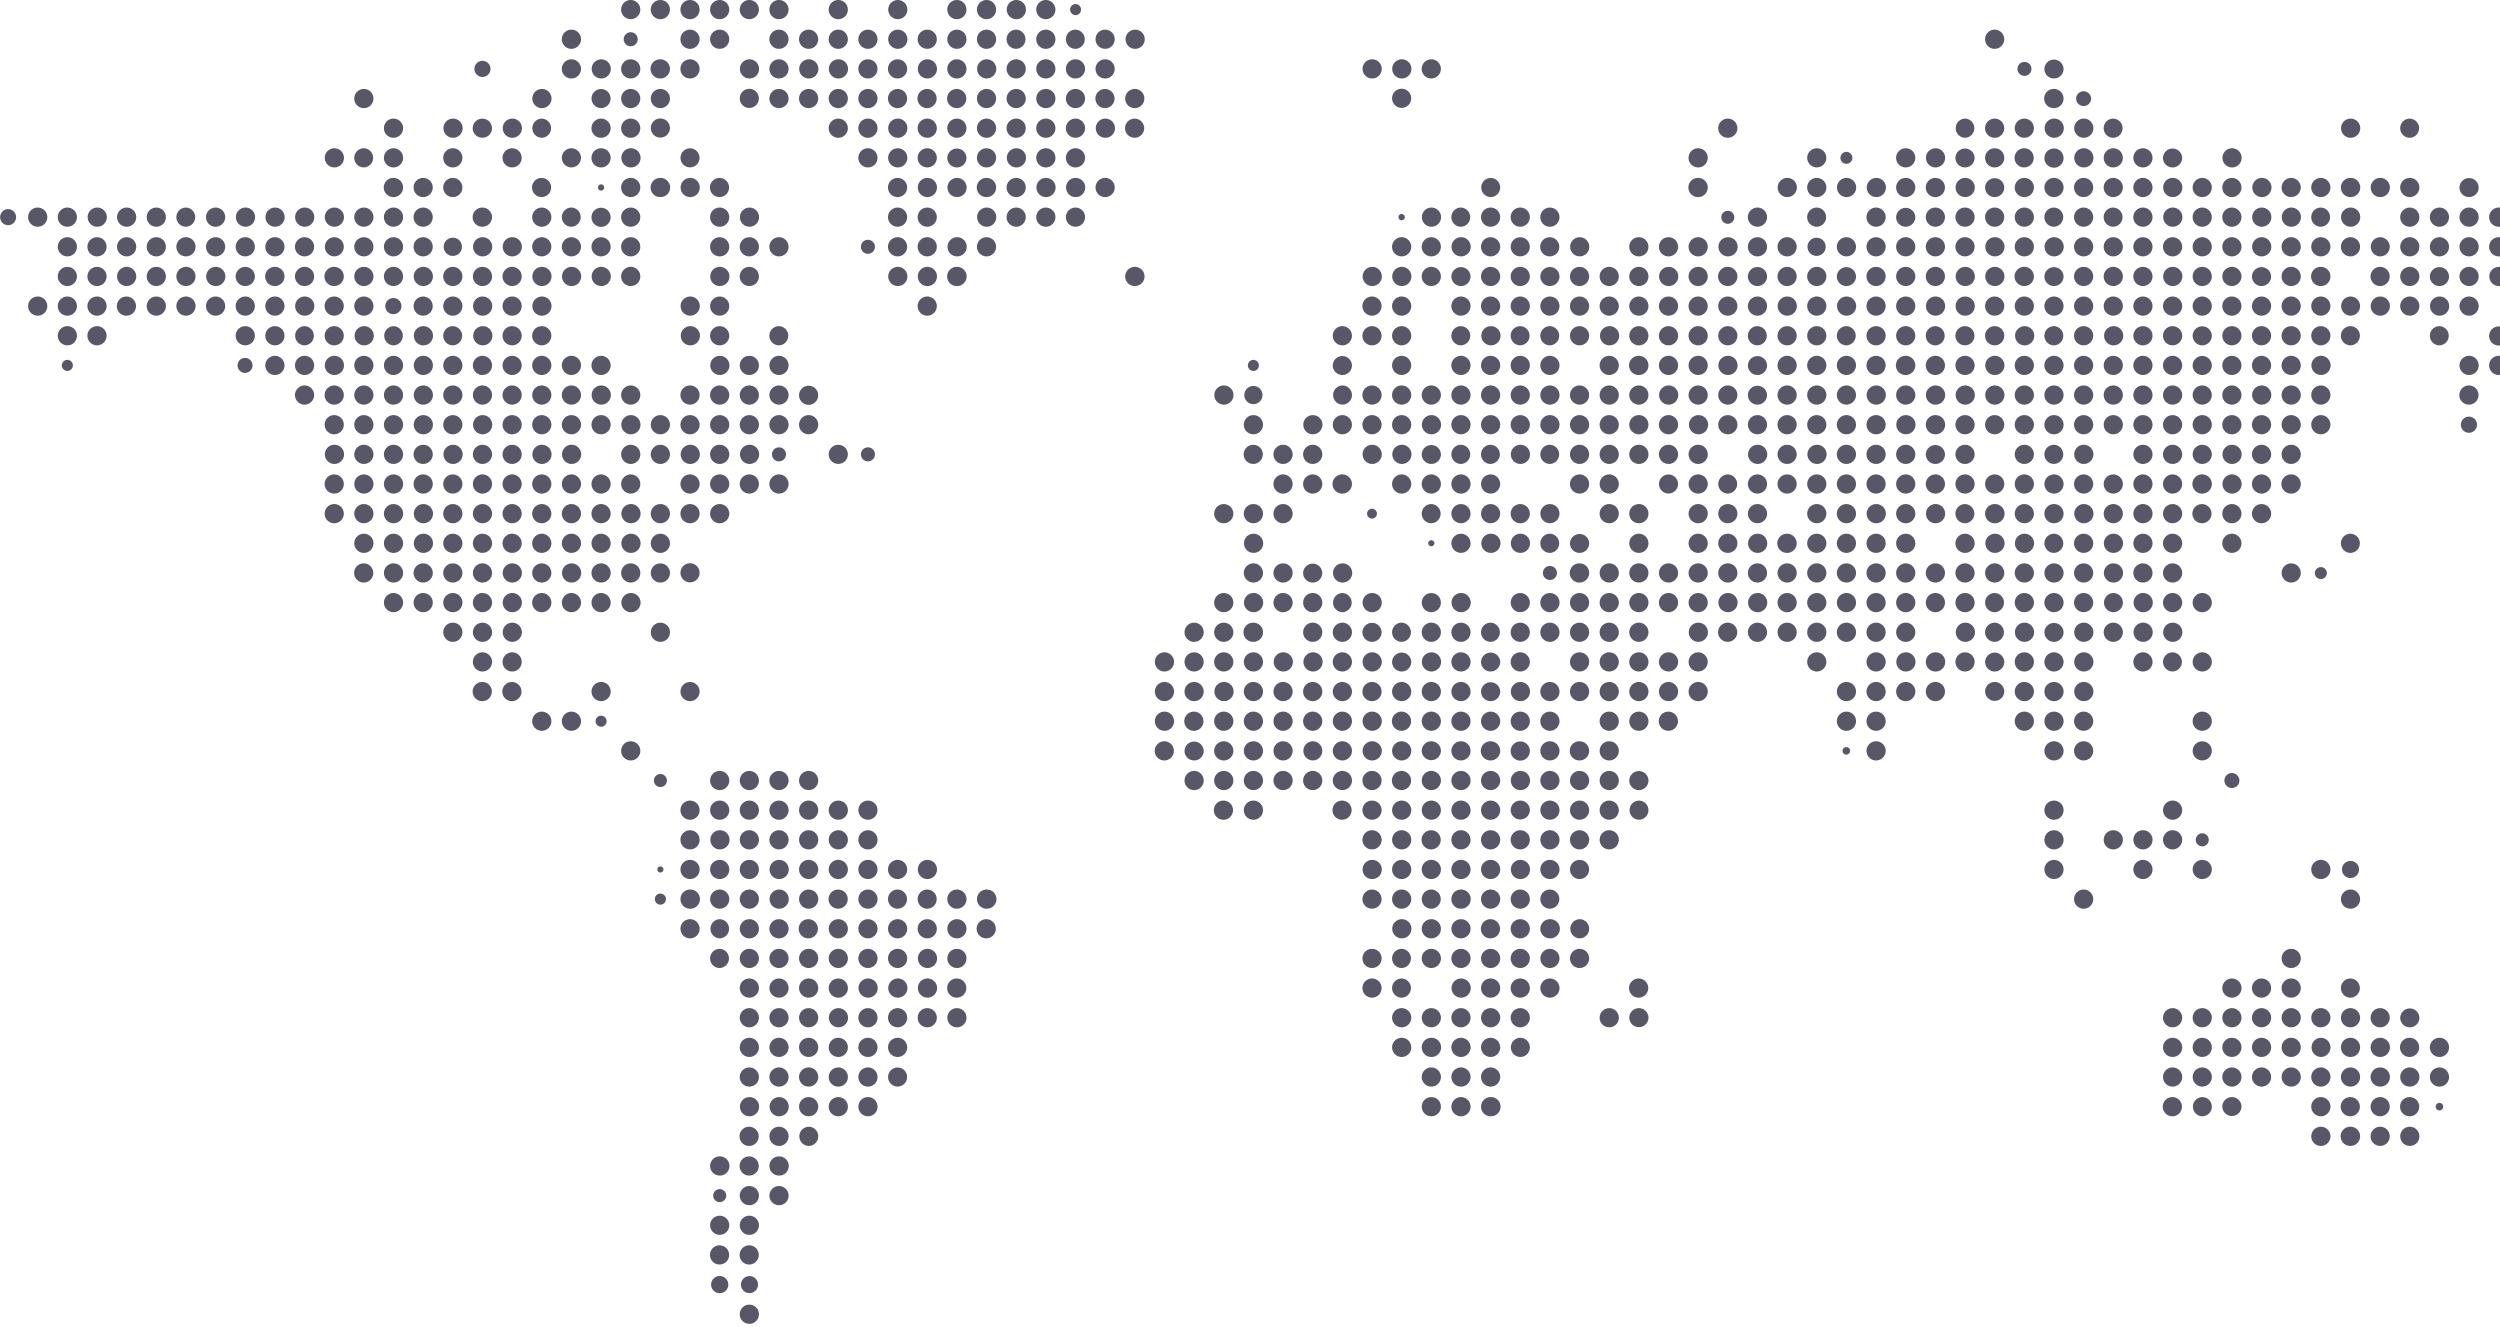 <svg xmlns="http://www.w3.org/2000/svg" width="831" height="441" viewBox="0 0 831 441">
    <path fill="#2D2D42" fill-rule="evenodd" d="M249.084 433.665a3.189 3.189 0 1 0 .002 6.378 3.189 3.189 0 0 0-.002-6.378m0-3.836a2.833 2.833 0 1 0-.001-5.665 2.833 2.833 0 0 0 .001 5.665m-9.855-5.686a2.854 2.854 0 1 0-.002 5.708 2.854 2.854 0 0 0 .002-5.708m9.855-10.191a3.188 3.188 0 1 0 0 6.375 3.188 3.188 0 0 0 0-6.375m-9.855 0a3.189 3.189 0 1 0 .001 6.377 3.189 3.189 0 0 0-.001-6.377m611.072-9.854a3.188 3.188 0 1 0 0 6.376 3.188 3.188 0 0 0 0-6.376m-601.217 0a3.188 3.188 0 1 0 0 6.376 3.188 3.188 0 0 0 0-6.376m-13.035 3.186a3.179 3.179 0 1 0 6.358 0 3.179 3.179 0 0 0-6.358 0m624.109-13.044a3.187 3.187 0 0 0-3.187 3.19 3.188 3.188 0 1 0 3.187-3.19m-601.218 0a3.188 3.188 0 1 0 .003 6.377 3.188 3.188 0 0 0-.003-6.377m-9.856 0a3.188 3.188 0 1 0 0 6.376 3.188 3.188 0 0 0 0-6.376m-7.69 3.19c0-1.198-.97-2.165-2.165-2.165a2.163 2.163 0 1 0 0 4.328 2.165 2.165 0 0 0 2.165-2.163m628.62-13.045a3.19 3.19 0 0 0-3.19 3.187 3.19 3.19 0 0 0 6.377 0 3.186 3.186 0 0 0-3.187-3.187m-611.074 0a3.187 3.187 0 1 0 0 6.375 3.188 3.188 0 1 0 0-6.375m-9.855 0a3.188 3.188 0 1 0-.003 6.375 3.188 3.188 0 0 0 .003-6.375m-9.856 0a3.187 3.187 0 1 0 0 6.375 3.188 3.188 0 1 0 0-6.375m561.792-9.857a3.188 3.188 0 0 0-3.187 3.189 3.187 3.187 0 1 0 6.375 0 3.188 3.188 0 0 0-3.188-3.189m-9.857 0a3.187 3.187 0 0 0-3.185 3.189 3.186 3.186 0 1 0 6.375 0 3.19 3.19 0 0 0-3.19-3.189m-9.853 0a3.19 3.19 0 1 0 0 6.377 3.19 3.19 0 0 0 3.187-3.188 3.19 3.19 0 0 0-3.187-3.189m-9.858 0a3.19 3.19 0 1 0 3.188 3.189 3.188 3.188 0 0 0-3.188-3.189m-502.656 0a3.19 3.19 0 0 0 0 6.377 3.187 3.187 0 0 0 3.187-3.188 3.188 3.188 0 0 0-3.187-3.189m-9.857 0a3.188 3.188 0 1 0 .002 6.376 3.188 3.188 0 0 0-.002-6.376m-9.856 0a3.19 3.19 0 1 0 .002 6.378 3.19 3.19 0 0 0-.002-6.378m561.793-7.926a1.258 1.258 0 1 0 0 2.516 1.258 1.258 0 0 0 0-2.516m-9.856-1.93a3.188 3.188 0 1 0 .001 6.375 3.188 3.188 0 0 0-.001-6.375m-9.857 0a3.187 3.187 0 0 0-3.185 3.189 3.188 3.188 0 1 0 3.185-3.189m-9.855 0a3.19 3.19 0 1 0 .002 6.378 3.19 3.19 0 0 0-.002-6.378m-9.856 0a3.188 3.188 0 1 0-.002 6.376 3.188 3.188 0 0 0 .002-6.376m-29.566 0a3.191 3.191 0 0 0-3.192 3.189 3.19 3.19 0 0 0 6.377 0 3.187 3.187 0 0 0-3.185-3.189m-9.858 0a3.189 3.189 0 0 0 0 6.376 3.188 3.188 0 1 0 0-6.376m-9.857 0a3.19 3.19 0 1 0 .002 6.378 3.19 3.19 0 0 0-.002-6.378m-226.688 0a3.188 3.188 0 0 0 0 6.376 3.19 3.19 0 1 0 0-6.376m-9.855 0a3.188 3.188 0 1 0 0 6.376 3.185 3.185 0 0 0 3.187-3.187 3.187 3.187 0 0 0-3.187-3.189m-9.858 0a3.187 3.187 0 0 0-3.185 3.189 3.188 3.188 0 1 0 3.185-3.189m-187.263 0a3.188 3.188 0 1 0 0 6.377 3.188 3.188 0 0 0 0-6.377m-9.857 0a3.189 3.189 0 1 0 .004 6.378 3.189 3.189 0 0 0-.004-6.378m-9.855 6.376a3.188 3.188 0 1 0 0-6.376 3.188 3.188 0 0 0 0 6.376m-9.856 0a3.188 3.188 0 1 0 0-6.375 3.188 3.188 0 0 0 0 6.375m-9.856 0a3.188 3.188 0 1 0 0-6.375 3.188 3.188 0 0 0 0 6.375m561.791-16.232a3.188 3.188 0 1 0 .004 6.376 3.188 3.188 0 0 0-.004-6.376m-9.854 6.377a3.187 3.187 0 0 0 3.188-3.189 3.188 3.188 0 1 0-3.188 3.189m-9.857 0a3.189 3.189 0 1 0 0-6.377 3.186 3.186 0 0 0-3.185 3.188 3.186 3.186 0 0 0 3.185 3.189m-9.855-6.377a3.188 3.188 0 1 0 0 6.376 3.188 3.188 0 0 0 0-6.376m-9.856 6.377a3.187 3.187 0 0 0 3.188-3.189 3.19 3.19 0 1 0-3.188 3.189m-9.855-6.377a3.187 3.187 0 0 0-3.188 3.188 3.187 3.187 0 1 0 6.375 0 3.188 3.188 0 0 0-3.187-3.188m-9.858 0a3.187 3.187 0 0 0-3.187 3.188 3.188 3.188 0 1 0 6.377 0 3.189 3.189 0 0 0-3.19-3.188m-9.853 6.377a3.187 3.187 0 0 0 3.185-3.189 3.186 3.186 0 0 0-3.185-3.188 3.19 3.19 0 0 0-3.192 3.188 3.19 3.19 0 0 0 3.192 3.189m-9.858-6.377a3.188 3.188 0 1 0 .002 6.376 3.188 3.188 0 0 0-.002-6.376m-9.857 0a3.188 3.188 0 1 0 0 6.376 3.188 3.188 0 0 0 0-6.376m-226.688 6.377a3.19 3.19 0 0 0 3.19-3.189 3.19 3.19 0 0 0-3.19-3.188 3.187 3.187 0 0 0-3.187 3.188 3.187 3.187 0 0 0 3.187 3.189m-9.855 0a3.188 3.188 0 0 0 3.187-3.189 3.189 3.189 0 1 0-3.187 3.189m-9.858-6.377a3.186 3.186 0 0 0-3.185 3.188 3.187 3.187 0 1 0 6.375 0 3.189 3.189 0 0 0-3.19-3.188m-177.407.023a3.165 3.165 0 1 0-.002 6.33 3.165 3.165 0 0 0 .002-6.33m-9.856 6.354a3.186 3.186 0 0 0 3.187-3.189 3.188 3.188 0 1 0-3.187 3.189m-9.857 0a3.188 3.188 0 1 0 .002-6.376 3.188 3.188 0 0 0-.002 6.376m-9.855 0a3.187 3.187 0 0 0 3.188-3.189 3.19 3.19 0 1 0-3.188 3.189m-9.856 0a3.188 3.188 0 1 0 0-6.376 3.188 3.188 0 0 0 0 6.376m-9.856 0a3.188 3.188 0 1 0 0-6.376 3.188 3.188 0 0 0 0 6.376m561.791-9.856a3.19 3.19 0 1 0 .003-6.38 3.19 3.19 0 0 0-.003 6.38m-9.854-6.377a3.19 3.19 0 1 0 0 6.378 3.19 3.19 0 0 0 0-6.378m-9.857 6.377a3.189 3.189 0 1 0 0-6.377 3.186 3.186 0 0 0-3.185 3.188 3.186 3.186 0 0 0 3.185 3.189m-9.855 0a3.19 3.19 0 0 0 3.189-3.189 3.188 3.188 0 1 0-6.377 0 3.187 3.187 0 0 0 3.188 3.189m-9.856-6.377a3.19 3.19 0 0 0 0 6.377 3.188 3.188 0 0 0 0-6.377m-9.855 6.377a3.188 3.188 0 1 0-.002-6.376 3.188 3.188 0 0 0 .002 6.376m-9.858-6.377a3.188 3.188 0 1 0 .002 6.376 3.188 3.188 0 0 0-.002-6.376m-9.853 6.377a3.187 3.187 0 0 0 3.185-3.189 3.188 3.188 0 1 0-6.377 0 3.19 3.19 0 0 0 3.192 3.189m-9.858 0a3.187 3.187 0 0 0 3.188-3.189 3.188 3.188 0 1 0-3.188 3.189m-9.857 0a3.186 3.186 0 0 0 3.187-3.189 3.187 3.187 0 1 0-6.375 0 3.188 3.188 0 0 0 3.188 3.189M505.34 344.96a3.189 3.189 0 0 0 0 6.377 3.186 3.186 0 0 0 3.187-3.189 3.187 3.187 0 0 0-3.187-3.188m-9.856 6.377a3.188 3.188 0 1 0 0-6.377 3.188 3.188 0 0 0 0 6.377m-9.857 0a3.188 3.188 0 1 0 .002-6.376 3.188 3.188 0 0 0-.002 6.376m-9.856 0a3.189 3.189 0 1 0 0-6.377 3.187 3.187 0 0 0-3.185 3.188 3.187 3.187 0 0 0 3.185 3.189m-9.855-6.377a3.187 3.187 0 0 0-3.187 3.188 3.186 3.186 0 1 0 6.375 0 3.189 3.189 0 0 0-3.188-3.188m-167.552 0a3.188 3.188 0 1 0 0 6.376 3.188 3.188 0 0 0 0-6.376m-9.856 6.377a3.186 3.186 0 0 0 3.187-3.189 3.19 3.19 0 1 0-3.187 3.189m-9.857 0a3.188 3.188 0 1 0 .002-6.376 3.188 3.188 0 0 0-.002 6.376m-9.855 0a3.187 3.187 0 0 0 3.188-3.189 3.188 3.188 0 1 0-6.377 0 3.189 3.189 0 0 0 3.189 3.189m-9.856 0a3.188 3.188 0 1 0 0-6.377 3.188 3.188 0 0 0 0 6.377m-9.856 0a3.188 3.188 0 1 0 0-6.376 3.188 3.188 0 0 0 0 6.376m551.937-9.857a3.19 3.19 0 0 0 3.188-3.187 3.19 3.19 0 0 0-6.377 0 3.188 3.188 0 0 0 3.189 3.187m-9.857 0a3.188 3.188 0 1 0 .003-6.377 3.188 3.188 0 0 0-.003 6.377m-9.855 0a3.19 3.19 0 0 0 3.189-3.187 3.188 3.188 0 1 0-3.189 3.187m-9.858 0a3.188 3.188 0 1 0 .003-6.377 3.188 3.188 0 0 0-.003 6.377m-9.853 0a3.188 3.188 0 1 0-.002-6.376 3.188 3.188 0 0 0 .002 6.376m-9.858 0a3.188 3.188 0 1 0 0-6.376 3.188 3.188 0 0 0 0 6.376m-9.855 0a3.187 3.187 0 0 0 0-6.376 3.188 3.188 0 0 0 0 6.376m-9.856 0a3.188 3.188 0 1 0 0-6.376 3.188 3.188 0 0 0 0 6.376m-9.857 0a3.186 3.186 0 0 0 3.187-3.187 3.187 3.187 0 1 0-6.375 0 3.188 3.188 0 0 0 3.188 3.187m-177.408-6.376a3.19 3.19 0 0 0-3.19 3.189 3.19 3.19 0 0 0 6.379 0 3.19 3.19 0 0 0-3.189-3.189m-9.856 0a3.188 3.188 0 1 0 .002 6.376 3.188 3.188 0 0 0-.002-6.376m-29.568 6.376a3.186 3.186 0 0 0 3.187-3.187 3.187 3.187 0 0 0-3.187-3.189 3.19 3.19 0 0 0-3.19 3.189 3.19 3.19 0 0 0 3.19 3.187m-9.856 0a3.188 3.188 0 1 0 0-6.376 3.188 3.188 0 0 0 0 6.376m-9.857 0a3.188 3.188 0 1 0 0-6.376 3.188 3.188 0 1 0 0 6.376m-9.856 0a3.188 3.188 0 1 0 .003-6.377 3.188 3.188 0 0 0-.003 6.377m-9.855 0a3.188 3.188 0 1 0 0-6.376 3.188 3.188 0 0 0 0 6.376m-147.84-6.376a3.188 3.188 0 1 0 0 6.377 3.188 3.188 0 0 0 0-6.377m-9.856 0a3.188 3.188 0 1 0 0 6.377 3.188 3.188 0 0 0 0-6.377m-9.856 6.376a3.188 3.188 0 1 0 .002-6.376 3.188 3.188 0 0 0-.002 6.376m-9.856 0a3.188 3.188 0 1 0-.001-6.377 3.188 3.188 0 0 0 .001 6.377m-9.857 0a3.188 3.188 0 1 0 .003-6.375 3.188 3.188 0 0 0-.003 6.375m-9.855 0a3.187 3.187 0 1 0 0-6.374 3.187 3.187 0 0 0 0 6.374m-9.857 0a3.188 3.188 0 1 0 .002-6.376 3.188 3.188 0 0 0-.002 6.376m-9.855 0a3.187 3.187 0 1 0 .001-6.375 3.187 3.187 0 0 0-.001 6.375m542.08-9.855a3.188 3.188 0 1 0 0 0m-9.855 0a3.189 3.189 0 0 0 0-6.376 3.188 3.188 0 1 0 0 6.376m-9.858 0a3.188 3.188 0 1 0 0 0m-9.853 0a3.189 3.189 0 1 0-.004-6.378 3.189 3.189 0 0 0 .004 6.378m-9.858 0a3.188 3.188 0 1 0 0-6.376 3.188 3.188 0 0 0 0 6.376m-9.855 0a3.188 3.188 0 1 0-.002-6.376 3.188 3.188 0 0 0 .002 6.376m-197.121-6.376a3.19 3.19 0 1 0-.002 6.378 3.19 3.19 0 0 0 .002-6.378m-29.569 0a3.188 3.188 0 1 0 3.19 3.187 3.188 3.188 0 0 0-3.19-3.187m-9.855 6.376a3.187 3.187 0 0 0 3.187-3.189 3.19 3.19 0 1 0-3.187 3.189m-9.856-6.376a3.188 3.188 0 1 0 .001 6.377 3.188 3.188 0 0 0-.001-6.377m-9.857 6.376a3.189 3.189 0 1 0 0-6.377 3.189 3.189 0 0 0 0 6.377m-9.856 0a3.188 3.188 0 1 0 0 0m-9.855 0a3.19 3.19 0 0 0 0-6.376 3.185 3.185 0 0 0-3.187 3.187 3.187 3.187 0 0 0 3.187 3.189m-9.857-6.376a3.187 3.187 0 1 0 3.191 3.187 3.19 3.19 0 0 0-3.191-3.187m-137.983 0a3.188 3.188 0 1 0 0 6.375 3.188 3.188 0 0 0 0-6.375m-9.856 6.376a3.19 3.19 0 1 0-.002-6.378 3.19 3.19 0 0 0 .002 6.378m-9.856 0a3.19 3.19 0 1 0-.002-6.378 3.19 3.19 0 0 0 .002 6.378m-9.856 0a3.188 3.188 0 1 0-.001-6.375 3.188 3.188 0 0 0 .001 6.375m-9.857 0a3.188 3.188 0 1 0 0-6.376 3.188 3.188 0 0 0 0 6.376m-9.855 0a3.188 3.188 0 1 0-.002-6.376 3.188 3.188 0 0 0 .002 6.376m-9.857 0a3.188 3.188 0 1 0 .003-6.377 3.188 3.188 0 0 0-.003 6.377m-9.855 0a3.188 3.188 0 1 0 0-6.377 3.188 3.188 0 0 0 0 6.377m512.514-9.856a3.189 3.189 0 1 0-.004-6.378 3.189 3.189 0 0 0 .004 6.378m-236.545-6.376a3.188 3.188 0 1 0-.003 6.377 3.188 3.188 0 0 0 .003-6.377m-9.858 6.367a3.178 3.178 0 0 0 3.178-3.18 3.178 3.178 0 1 0-3.178 3.18m-9.855-6.367a3.19 3.19 0 0 0-3.19 3.187 3.19 3.19 0 0 0 3.19 3.189 3.187 3.187 0 0 0 3.187-3.189 3.186 3.186 0 0 0-3.187-3.187m-9.856 0a3.188 3.188 0 1 0 .001 6.377 3.188 3.188 0 0 0-.001-6.377m-9.857 0a3.188 3.188 0 1 0 0 6.376 3.188 3.188 0 0 0 0-6.376m-9.856 0a3.188 3.188 0 1 0 .002 6.376 3.188 3.188 0 0 0-.002-6.376m-9.855 6.376a3.19 3.19 0 0 0 0-6.376 3.186 3.186 0 0 0-3.187 3.187 3.187 3.187 0 0 0 3.187 3.189m-9.857-6.376a3.187 3.187 0 1 0 3.191 3.187 3.19 3.19 0 0 0-3.191-3.187m-137.983 0a3.187 3.187 0 1 0-.001 6.375 3.187 3.187 0 0 0 .001-6.375m-9.856 6.376a3.19 3.19 0 1 0-.002-6.378 3.19 3.19 0 0 0 .002 6.378m-13.044-3.189a3.188 3.188 0 1 0 6.377.001 3.188 3.188 0 0 0-6.377-.001m-9.857 0a3.188 3.188 0 1 0 6.377.003 3.188 3.188 0 0 0-6.377-.003m-6.668-3.187a3.187 3.187 0 1 0 0 6.374 3.187 3.187 0 0 0 0-6.374m-9.855 0a3.188 3.188 0 1 0-.002 6.376 3.188 3.188 0 0 0 .002-6.376m-9.857 0a3.188 3.188 0 1 0 .002 6.376 3.188 3.188 0 0 0-.002-6.376m-9.855 0a3.187 3.187 0 1 0-.001 6.375 3.187 3.187 0 0 0 .001-6.375m-9.856 6.376a3.19 3.19 0 0 0 0-6.376 3.188 3.188 0 0 0 0 6.376m285.825-16.233a3.19 3.19 0 0 0 0 6.376 3.186 3.186 0 0 0 3.185-3.187 3.187 3.187 0 0 0-3.185-3.189m-9.858 0a3.188 3.188 0 0 0 0 6.376 3.19 3.19 0 1 0 0-6.376m-9.855 0a3.19 3.19 0 0 0-3.19 3.189 3.19 3.19 0 0 0 3.19 3.187 3.187 3.187 0 0 0 3.187-3.187 3.187 3.187 0 0 0-3.187-3.189m-9.856 0a3.188 3.188 0 1 0 .001 6.375 3.188 3.188 0 0 0-.001-6.375m-9.857 0a3.188 3.188 0 1 0 0 6.376 3.188 3.188 0 0 0 0-6.376m-9.856 0a3.189 3.189 0 1 0 .004 6.378 3.189 3.189 0 0 0-.004-6.378m-9.855 6.376a3.189 3.189 0 1 0-.001-6.377 3.189 3.189 0 0 0 .001 6.377m-137.984-6.376a3.189 3.189 0 1 0 0 6.374 3.189 3.189 0 0 0 0-6.374m-9.856 0a3.188 3.188 0 1 0 0 6.377 3.188 3.188 0 0 0 0-6.377m-9.856 6.376a3.188 3.188 0 1 0-.002-6.376 3.188 3.188 0 0 0 .002 6.376m-9.856-6.376a3.188 3.188 0 1 0 0 6.377 3.188 3.188 0 0 0 0-6.377m-9.857 6.376a3.187 3.187 0 1 0 .001-6.375 3.187 3.187 0 0 0-.001 6.375m-9.856 0a3.187 3.187 0 1 0 .001-6.375 3.187 3.187 0 0 0-.001 6.375m-9.855-6.376a3.189 3.189 0 1 0 0 6.374 3.189 3.189 0 0 0 0-6.374m-9.857 0a3.189 3.189 0 1 0 .004 6.378 3.189 3.189 0 0 0-.004-6.378m-9.855 0a3.188 3.188 0 1 0 0 6.377 3.188 3.188 0 0 0 0-6.377m-9.856 0a3.19 3.19 0 0 0 0 6.376 3.189 3.189 0 0 0 0-6.376m-9.856 0a3.188 3.188 0 1 0 0 6.376 3.188 3.188 0 0 0 0-6.376m561.792-3.479a3.188 3.188 0 1 0 0 0m-9.855 0a3.188 3.188 0 1 0-.002-6.376 3.188 3.188 0 0 0 .002 6.376m-88.704-6.375a3.187 3.187 0 1 0 0 6.376 3.187 3.187 0 0 0 0-6.376m-177.41 0a3.187 3.187 0 1 0 0 6.375 3.188 3.188 0 0 0 0-6.375m-9.855 0a3.189 3.189 0 0 0-3.19 3.186 3.19 3.19 0 0 0 3.19 3.189 3.186 3.186 0 0 0 3.187-3.189 3.185 3.185 0 0 0-3.187-3.186m-9.856 0a3.187 3.187 0 1 0 0 6.376 3.187 3.187 0 0 0 0-6.376m-9.857 0a3.187 3.187 0 1 0 0 6.375 3.188 3.188 0 1 0 0-6.375m-9.856 0a3.187 3.187 0 1 0 0 6.375 3.188 3.188 0 0 0 0-6.375m-9.855 6.375a3.188 3.188 0 1 0 0-6.377 3.188 3.188 0 0 0 0 6.377m-9.857-6.368a3.18 3.18 0 1 0 .003 6.36 3.18 3.18 0 0 0-.003-6.36m-128.127-.007a3.187 3.187 0 1 0 0 6.375 3.189 3.189 0 1 0 0-6.375m-9.856 6.375a3.188 3.188 0 1 0 0-6.377 3.188 3.188 0 0 0 0 6.377m-9.856-6.375a3.187 3.187 0 1 0 0 6.375 3.188 3.188 0 0 0 0-6.375m-9.856 0a3.187 3.187 0 1 0 0 6.375 3.188 3.188 0 0 0 0-6.375m-9.857 0a3.187 3.187 0 1 0 3.188 3.186 3.186 3.186 0 0 0-3.188-3.186m-9.856 0a3.188 3.188 0 1 0 .001 6.375 3.188 3.188 0 0 0-.001-6.375m-9.856 6.375a3.188 3.188 0 1 0 0-6.376 3.188 3.188 0 0 0 0 6.376m-9.856 0a3.189 3.189 0 1 0 0-6.377 3.189 3.189 0 0 0 0 6.377m-9.855 0a3.188 3.188 0 1 0 0-6.376 3.188 3.188 0 0 0 0 6.376m-9.856-6.375a3.187 3.187 0 1 0 3.188 3.186 3.187 3.187 0 0 0-3.188-3.186m-9.856 0a3.187 3.187 0 1 0 0 6.375 3.189 3.189 0 1 0 0-6.375m-9.856 1.341a1.845 1.845 0 0 0 0 3.69 1.845 1.845 0 0 0 0-3.69m561.793-5.17a2.84 2.84 0 0 0 2.839-2.839 2.84 2.84 0 1 0-2.839 2.839m-9.858.347a3.189 3.189 0 1 0 .002-6.378 3.189 3.189 0 0 0-.002 6.378m-9.853-6.209a3.022 3.022 0 1 0 0 0m-29.569 6.209a3.188 3.188 0 1 0 0-6.377 3.188 3.188 0 0 0 0 6.377m-19.713-6.376a3.188 3.188 0 0 0 0 6.376 3.188 3.188 0 1 0 0-6.376m-29.568.01a3.181 3.181 0 0 0-3.18 3.18 3.18 3.18 0 0 0 6.36 0 3.18 3.18 0 0 0-3.18-3.18m-157.695 0a3.178 3.178 0 1 0 0 6.358 3.177 3.177 0 0 0 3.177-3.178 3.177 3.177 0 0 0-3.177-3.18m-9.858 6.366a3.189 3.189 0 1 0 .002-6.378 3.189 3.189 0 0 0-.002 6.378m-9.855 0a3.188 3.188 0 1 0-.001-6.375 3.188 3.188 0 0 0 .001 6.375m-9.856 0a3.188 3.188 0 1 0 0-6.377 3.188 3.188 0 0 0 0 6.377m-9.857 0a3.188 3.188 0 1 0 .002-6.376 3.188 3.188 0 0 0-.002 6.376m-9.856 0a3.19 3.19 0 0 0 3.19-3.186 3.19 3.19 0 1 0-3.19 3.186m-9.855 0a3.188 3.188 0 1 0 0-6.377 3.188 3.188 0 0 0 0 6.377m-9.857 0a3.189 3.189 0 1 0 0-6.377 3.189 3.189 0 0 0 0 6.377m-147.839 0a3.188 3.188 0 1 0-.001-6.375 3.188 3.188 0 0 0 .001 6.375m-9.858 0a3.189 3.189 0 1 0 .002-6.378 3.189 3.189 0 0 0-.002 6.378m-9.855 0a3.187 3.187 0 1 0 0-6.376 3.188 3.188 0 0 0 0 6.376m-9.856 0a3.187 3.187 0 1 0 0-6.376 3.188 3.188 0 0 0 0 6.376m-9.856 0a3.188 3.188 0 1 0 0-6.376 3.188 3.188 0 0 0 0 6.376m-9.856 0a3.189 3.189 0 1 0 0-6.377 3.189 3.189 0 0 0 0 6.377m-9.855 0a3.188 3.188 0 1 0 0-6.376 3.188 3.188 0 0 0 0 6.376m-9.856 0a3.188 3.188 0 1 0 0-6.377 3.188 3.188 0 0 0 0 6.377m-9.856 0a3.188 3.188 0 1 0 0-6.376 3.188 3.188 0 0 0 0 6.376m-8.837-3.186a1.019 1.019 0 1 0-2.038-.002 1.019 1.019 0 0 0 2.038.002m509.328-9.858c0 1.196.971 2.164 2.166 2.164a2.164 2.164 0 1 0-2.166-2.164m-7.691 3.189a3.187 3.187 0 0 0 3.187-3.189 3.188 3.188 0 1 0-3.187 3.189m-9.856-6.376a3.188 3.188 0 1 0 .001 6.377 3.188 3.188 0 0 0-.001-6.377m-9.857 0a3.19 3.19 0 0 0-3.188 3.187 3.189 3.189 0 1 0 3.188-3.187m-19.711 0a3.186 3.186 0 0 0-3.187 3.187 3.187 3.187 0 1 0 6.375 0 3.188 3.188 0 0 0-3.188-3.187m-147.84 6.376a3.188 3.188 0 1 0 0-6.376 3.188 3.188 0 0 0 0 6.376m-9.855 0a3.187 3.187 0 0 0 3.185-3.189 3.188 3.188 0 1 0-3.185 3.189m-9.858 0a3.188 3.188 0 1 0 0-6.376 3.188 3.188 0 0 0 0 6.376m-9.855 0a3.188 3.188 0 1 0-.002-6.376 3.188 3.188 0 0 0 .002 6.376m-9.856-6.376a3.188 3.188 0 1 0 .001 6.377 3.188 3.188 0 0 0-.001-6.377m-9.857 6.376a3.187 3.187 0 0 0 3.187-3.189 3.187 3.187 0 1 0-6.375 0 3.188 3.188 0 0 0 3.188 3.189m-9.857-6.376a3.188 3.188 0 1 0 .003 6.375 3.188 3.188 0 0 0-.003-6.375m-9.854 0a3.186 3.186 0 0 0-3.187 3.187 3.187 3.187 0 1 0 6.375 0 3.188 3.188 0 0 0-3.188-3.187m-9.857 0a3.187 3.187 0 1 0 3.189 3.187 3.188 3.188 0 0 0-3.189-3.187m-167.552 6.376a3.188 3.188 0 1 0 0-6.376 3.188 3.188 0 0 0 0 6.376m-9.856 0a3.188 3.188 0 1 0 0-6.376 3.188 3.188 0 0 0 0 6.376m-9.856 0a3.188 3.188 0 1 0 0-6.377 3.188 3.188 0 0 0 0 6.377m-9.856 0a3.188 3.188 0 1 0 .002-6.376 3.188 3.188 0 0 0-.002 6.376m-9.855 0a3.188 3.188 0 1 0 0-6.377 3.188 3.188 0 0 0 0 6.377m-9.856 0a3.19 3.19 0 1 0-.002-6.378 3.19 3.19 0 0 0 .002 6.378m-9.856 0a3.188 3.188 0 1 0 0-6.377 3.188 3.188 0 0 0 0 6.377m492.8-9.857a3.186 3.186 0 0 0 3.187-3.187 3.187 3.187 0 1 0-6.375 0 3.188 3.188 0 0 0 3.188 3.187m-39.424-6.376a3.187 3.187 0 0 0-3.187 3.189 3.188 3.188 0 1 0 3.187-3.189m-137.984.009a3.18 3.18 0 0 0 0 6.358 3.176 3.176 0 0 0 3.177-3.178 3.178 3.178 0 0 0-3.177-3.18m-9.856 6.367a3.188 3.188 0 1 0 0-6.376 3.188 3.188 0 0 0 0 6.376m-9.855 0a3.185 3.185 0 0 0 3.185-3.187 3.187 3.187 0 1 0-6.375 0 3.188 3.188 0 0 0 3.19 3.187m-9.858 0a3.188 3.188 0 1 0 0-6.376 3.188 3.188 0 0 0 0 6.376m-13.045-3.187a3.19 3.19 0 0 0 6.377 0 3.188 3.188 0 1 0-6.377 0m-6.666 3.187a3.188 3.188 0 1 0 0-6.376 3.188 3.188 0 0 0 0 6.376m-9.857 0a3.186 3.186 0 0 0 3.187-3.187 3.187 3.187 0 1 0-6.375 0 3.187 3.187 0 0 0 3.188 3.187m-9.857 0a3.19 3.19 0 0 0 3.191-3.187 3.187 3.187 0 1 0-3.191 3.187m-9.854 0a3.188 3.188 0 1 0 0-6.376 3.188 3.188 0 0 0 0 6.376m-9.857 0a3.188 3.188 0 1 0 .002-6.376 3.188 3.188 0 0 0-.002 6.376m-9.856-6.367a3.18 3.18 0 1 0-.001 6.357 3.18 3.18 0 0 0 .001-6.357m-29.568-.009a3.188 3.188 0 1 0 0 6.377 3.188 3.188 0 0 0 0-6.377m-9.855 0a3.189 3.189 0 1 0 0 6.374 3.189 3.189 0 0 0 0-6.374m-118.273 6.367a3.179 3.179 0 1 0-3.179-3.178 3.178 3.178 0 0 0 3.179 3.178m-9.856.009a3.188 3.188 0 1 0 0-6.376 3.188 3.188 0 0 0 0 6.376m-9.856 0a3.187 3.187 0 1 0 .001-6.375 3.187 3.187 0 0 0-.001 6.375m-9.856 0a3.188 3.188 0 1 0 0-6.376 3.188 3.188 0 0 0 0 6.376m-9.855 0a3.188 3.188 0 1 0 0-6.376 3.188 3.188 0 0 0 0 6.376m-9.856 0a3.188 3.188 0 1 0 0-6.376 3.188 3.188 0 0 0 0 6.376m-9.856 0a3.188 3.188 0 1 0 0-6.376 3.188 3.188 0 0 0 0 6.376m515.001-13.044a2.49 2.49 0 1 0-2.488 2.49 2.488 2.488 0 0 0 2.488-2.49m-199.609 3.189a3.19 3.19 0 0 0 3.189-3.189 3.19 3.19 0 0 0-6.379 0 3.19 3.19 0 0 0 3.19 3.189m-9.856 0a3.188 3.188 0 1 0 0-6.376 3.188 3.188 0 0 0 0 6.376m-9.855-6.376a3.188 3.188 0 1 0-.003 6.377 3.188 3.188 0 0 0 .003-6.377m-9.858 6.376a3.188 3.188 0 1 0 0-6.376 3.188 3.188 0 0 0 0 6.376m-9.857 0a3.189 3.189 0 1 0 0-6.377 3.189 3.189 0 0 0 0 6.377m-9.854-6.376a3.188 3.188 0 1 0 .001 6.377 3.188 3.188 0 0 0-.001-6.377m-9.857 6.376a3.187 3.187 0 0 0 3.187-3.189 3.187 3.187 0 1 0-6.375 0 3.188 3.188 0 0 0 3.188 3.189m-9.857-6.376a3.187 3.187 0 1 0 3.191 3.187 3.19 3.19 0 0 0-3.191-3.187m-9.854 0a3.188 3.188 0 1 0-.003 6.375 3.188 3.188 0 0 0 .003-6.375m-9.857 6.376a3.188 3.188 0 1 0 .002-6.376 3.188 3.188 0 0 0-.002 6.376m-9.856-6.376a3.188 3.188 0 1 0 3.19 3.187 3.19 3.19 0 0 0-3.19-3.187m-9.854 0a3.19 3.19 0 0 0-3.191 3.187 3.188 3.188 0 1 0 3.191-3.187m-9.858 0a3.188 3.188 0 1 0 .001 6.377 3.188 3.188 0 0 0-.001-6.377m-9.856 0a3.187 3.187 0 1 0 0 6.376 3.188 3.188 0 0 0 0-6.376m-9.855 0a3.189 3.189 0 1 0 0 6.378 3.189 3.189 0 0 0 0-6.378m-9.856 0a3.187 3.187 0 1 0-.001 6.375 3.187 3.187 0 0 0 .001-6.375m-128.129 6.376a3.188 3.188 0 1 0 0-6.377 3.188 3.188 0 0 0 0 6.377m-9.856-6.376a3.188 3.188 0 1 0 0 6.376 3.188 3.188 0 0 0 0-6.376m-9.855 0a3.187 3.187 0 1 0-.001 6.375 3.187 3.187 0 0 0 .001-6.375m-13.045 3.187a3.188 3.188 0 1 0 6.376.002 3.188 3.188 0 0 0-6.376-.002m-16.524-2.164a2.164 2.164 0 1 0 0 4.328 2.164 2.164 0 0 0 0-4.328m515.69-7.691a3.177 3.177 0 1 0-6.357 0 3.18 3.18 0 0 0 3.179 3.179 3.177 3.177 0 0 0 3.178-3.179m-42.6 3.187a3.186 3.186 0 0 0 3.186-3.187 3.187 3.187 0 0 0-3.186-3.189 3.19 3.19 0 0 0-3.191 3.189 3.19 3.19 0 0 0 3.191 3.187m-9.857 0a3.187 3.187 0 1 0 .001-6.375 3.187 3.187 0 0 0-.001 6.375m-59.137-6.376a3.188 3.188 0 1 0 .002 6.376 3.188 3.188 0 0 0-.002-6.376m-9.855 1.93a1.259 1.259 0 1 0 .001 2.517 1.259 1.259 0 0 0-.001-2.517m-78.848 4.446a3.187 3.187 0 1 0 0-6.376 3.188 3.188 0 0 0 0 6.376m-9.855 0a3.185 3.185 0 0 0 3.185-3.187 3.186 3.186 0 0 0-3.185-3.189 3.189 3.189 0 1 0 0 6.376m-9.858 0a3.187 3.187 0 1 0-3.187-3.187 3.186 3.186 0 0 0 3.187 3.187m-13.045-3.187a3.189 3.189 0 1 0 6.377-.003 3.189 3.189 0 0 0-6.377.003m-6.666 3.187a3.187 3.187 0 1 0 0-6.376 3.189 3.189 0 1 0 0 6.376m-9.857 0a3.185 3.185 0 0 0 3.187-3.187 3.187 3.187 0 1 0-3.187 3.187m-9.857-6.376a3.187 3.187 0 0 0-3.186 3.189 3.19 3.19 0 0 0 6.377 0 3.19 3.19 0 0 0-3.191-3.189m-9.854 6.376a3.187 3.187 0 1 0 0-6.376 3.188 3.188 0 1 0 0 6.376m-9.857 0a3.188 3.188 0 1 0 .003-6.375 3.188 3.188 0 0 0-.003 6.375m-9.856 0a3.188 3.188 0 1 0 .003-6.377 3.188 3.188 0 0 0-.003 6.377m-9.854 0a3.188 3.188 0 0 0 0-6.376 3.189 3.189 0 0 0 0 6.376m-9.858 0a3.187 3.187 0 1 0-3.187-3.187 3.186 3.186 0 0 0 3.187 3.187m-9.856 0a3.186 3.186 0 0 0 3.187-3.187 3.187 3.187 0 1 0-6.375 0 3.187 3.187 0 0 0 3.188 3.187m-9.857 0a3.188 3.188 0 1 0 .003-6.377 3.188 3.188 0 0 0-.003 6.377m-9.854 0a3.186 3.186 0 0 0 3.187-3.187 3.19 3.19 0 0 0-6.377 0 3.188 3.188 0 0 0 3.19 3.187m-9.857-6.376a3.188 3.188 0 1 0 .001 6.375 3.188 3.188 0 0 0-.001-6.375m-177.408 0a3.188 3.188 0 1 0 0 6.376 3.188 3.188 0 0 0 0-6.376m522.368-3.479a3.189 3.189 0 1 0 .002-6.378 3.189 3.189 0 0 0-.002 6.378m-39.422 0a3.188 3.188 0 1 0-.004-6.376 3.188 3.188 0 0 0 .004 6.376m-9.857 0a3.188 3.188 0 1 0 0-6.377 3.188 3.188 0 0 0 0 6.377m-9.857-6.376a3.188 3.188 0 1 0 0 6.376 3.188 3.188 0 0 0 0-6.376m-49.28 0a3.188 3.188 0 1 0 .002 6.376 3.188 3.188 0 0 0-.002-6.376m-9.855 0a3.187 3.187 0 1 0 3.187 3.187 3.187 3.187 0 0 0-3.187-3.187m-59.135 0a3.188 3.188 0 1 0-.003 6.375 3.188 3.188 0 0 0 .003-6.375m-9.857 6.376a3.187 3.187 0 0 0 3.185-3.189 3.188 3.188 0 1 0-3.185 3.189m-9.858 0a3.189 3.189 0 1 0 .002-6.378 3.189 3.189 0 0 0-.002 6.378m-19.711 0a3.187 3.187 0 1 0 0-6.376 3.187 3.187 0 0 0-3.187 3.187 3.187 3.187 0 0 0 3.187 3.189m-9.857 0a3.188 3.188 0 1 0 .002-6.376 3.188 3.188 0 0 0-.002 6.376m-9.854 0a3.188 3.188 0 1 0 0-6.377 3.188 3.188 0 0 0 0 6.377m-9.857 0a3.186 3.186 0 0 0 3.187-3.189 3.187 3.187 0 1 0-6.375 0 3.187 3.187 0 0 0 3.188 3.189m-9.857 0a3.19 3.19 0 0 0 3.191-3.189 3.19 3.19 0 0 0-3.191-3.187 3.186 3.186 0 0 0-3.186 3.187 3.187 3.187 0 0 0 3.186 3.189m-9.854-6.376a3.188 3.188 0 1 0-.003 6.375 3.188 3.188 0 0 0 .003-6.375m-9.857 6.376a3.189 3.189 0 1 0 0-6.377 3.189 3.189 0 0 0 0 6.377m-9.856 0a3.188 3.188 0 1 0 0-6.376 3.188 3.188 0 0 0 0 6.376m-9.854 0a3.189 3.189 0 1 0-.004-6.378 3.189 3.189 0 0 0 .004 6.378m-9.858 0a3.187 3.187 0 1 0 0-6.376 3.187 3.187 0 0 0-3.187 3.187 3.187 3.187 0 0 0 3.187 3.189m-9.856 0a3.187 3.187 0 0 0 3.187-3.189 3.187 3.187 0 1 0-6.375 0 3.188 3.188 0 0 0 3.188 3.189m-9.857-6.376a3.188 3.188 0 1 0 .003 6.377 3.188 3.188 0 0 0-.003-6.377m-9.854 0a3.19 3.19 0 1 0-.002 6.378 3.19 3.19 0 0 0 .002-6.378m-9.857 6.376a3.188 3.188 0 1 0 0-6.376 3.188 3.188 0 0 0 0 6.376m-187.264-5.024a1.835 1.835 0 1 0 0 3.67 1.835 1.835 0 0 0 0-3.67m-9.856-1.352a3.187 3.187 0 1 0-.001 6.375 3.187 3.187 0 0 0 .001-6.375m-9.856 0a3.187 3.187 0 1 0-.001 6.375 3.187 3.187 0 0 0 .001-6.375m512.514-3.481a3.188 3.188 0 1 0-.003-6.375 3.188 3.188 0 0 0 .003 6.375m-9.857-6.376a3.187 3.187 0 0 0-3.187 3.189 3.188 3.188 0 1 0 3.187-3.189m-9.857 6.376a3.188 3.188 0 1 0-.001-6.377 3.188 3.188 0 0 0 .001 6.377m-9.856-6.376a3.187 3.187 0 0 0-3.187 3.189 3.19 3.19 0 0 0 6.377 0 3.19 3.19 0 0 0-3.19-3.189m-19.713 0a3.187 3.187 0 0 0-3.185 3.189 3.188 3.188 0 1 0 3.185-3.189m-9.855 0a3.188 3.188 0 1 0 0 6.376 3.188 3.188 0 0 0 0-6.376m-9.856 6.376a3.188 3.188 0 1 0 .003-6.377 3.188 3.188 0 0 0-.003 6.377m-9.855 0a3.187 3.187 0 1 0 0-6.374 3.187 3.187 0 0 0 0 6.374m-49.279-6.376a3.188 3.188 0 1 0-.004 6.376 3.188 3.188 0 0 0 .004-6.376m-9.856 6.376a3.187 3.187 0 1 0-3.191-3.187 3.19 3.19 0 0 0 3.191 3.187m-9.857 0a3.186 3.186 0 0 0 3.185-3.187 3.187 3.187 0 1 0-3.185 3.187m-9.858 0a3.188 3.188 0 1 0 .003-6.377 3.188 3.188 0 0 0-.003 6.377m-9.853 0a3.185 3.185 0 0 0 3.185-3.187 3.187 3.187 0 0 0-3.185-3.189 3.191 3.191 0 0 0-3.192 3.189 3.19 3.19 0 0 0 3.192 3.187m-9.858 0a3.188 3.188 0 1 0 0-6.376 3.188 3.188 0 0 0 0 6.376m-9.857 0a3.188 3.188 0 1 0 .003-6.375 3.188 3.188 0 0 0-.003 6.375m-9.854 0a3.19 3.19 0 0 0 3.188-3.187 3.19 3.19 0 0 0-6.377 0 3.188 3.188 0 0 0 3.189 3.187m-9.857 0a3.186 3.186 0 0 0 3.187-3.187 3.187 3.187 0 1 0-6.375 0 3.187 3.187 0 0 0 3.188 3.187m-9.857 0a3.188 3.188 0 1 0 .002-6.376 3.188 3.188 0 0 0-.002 6.376m-9.856 0a3.19 3.19 0 0 0 3.19-3.187 3.188 3.188 0 1 0-3.19 3.187m-9.855 0a3.188 3.188 0 1 0 .002-6.376 3.188 3.188 0 0 0-.002 6.376m-9.856 0a3.187 3.187 0 1 0 .001-6.375 3.187 3.187 0 0 0-.001 6.375m-9.856 0a3.189 3.189 0 1 0 0-6.378 3.189 3.189 0 0 0 0 6.378m-9.856 0a3.188 3.188 0 1 0 0-6.376 3.188 3.188 0 0 0 0 6.376m-9.856 0a3.188 3.188 0 1 0-.001-6.377 3.188 3.188 0 0 0 .001 6.377m-9.857 0a3.19 3.19 0 1 0 .002-6.378 3.19 3.19 0 0 0-.002 6.378m-9.854 0a3.188 3.188 0 1 0-3.19-3.187 3.19 3.19 0 0 0 3.19 3.187m-9.857 0a3.187 3.187 0 1 0 .001-6.375 3.187 3.187 0 0 0-.001 6.375m-154.517-3.187a3.18 3.18 0 1 0-6.361 0 3.18 3.18 0 0 0 6.361 0m-32.747-3.189a3.188 3.188 0 1 0 0 6.376 3.188 3.188 0 0 0 0-6.376m-29.569 0a3.19 3.19 0 1 0 .002 6.378 3.19 3.19 0 0 0-.002-6.378m-9.856 0a3.19 3.19 0 1 0 .002 6.378 3.19 3.19 0 0 0-.002-6.378m571.649-3.479a3.187 3.187 0 1 0 0-6.376 3.187 3.187 0 0 0-3.187 3.187 3.187 3.187 0 0 0 3.187 3.189m-9.855-.01a3.18 3.18 0 0 0 0-6.357 3.181 3.181 0 0 0-3.182 3.178 3.182 3.182 0 0 0 3.182 3.179m-9.856.01a3.187 3.187 0 0 0 3.186-3.189 3.186 3.186 0 0 0-3.186-3.187 3.19 3.19 0 0 0-3.191 3.187 3.19 3.19 0 0 0 3.191 3.189m-19.714 0a3.189 3.189 0 1 0 0-6.377 3.189 3.189 0 0 0 0 6.377m-9.854 0a3.188 3.188 0 1 0 0-6.377 3.188 3.188 0 0 0 0 6.377m-9.857 0a3.187 3.187 0 0 0 3.187-3.189 3.187 3.187 0 1 0-6.375 0 3.188 3.188 0 0 0 3.188 3.189m-9.856 0a3.19 3.19 0 0 0 3.19-3.189 3.19 3.19 0 0 0-6.377 0 3.186 3.186 0 0 0 3.187 3.189m-9.855-6.376a3.188 3.188 0 1 0-.003 6.377 3.188 3.188 0 0 0 .003-6.377m-9.858 6.376a3.189 3.189 0 1 0 0-6.376 3.186 3.186 0 0 0-3.185 3.187 3.187 3.187 0 0 0 3.185 3.189m-9.855 0a3.188 3.188 0 1 0-.001-6.375 3.188 3.188 0 0 0 .001 6.375m-9.858 0a3.19 3.19 0 0 0 3.192-3.189 3.19 3.19 0 0 0-3.192-3.187 3.187 3.187 0 0 0 0 6.376m-19.711-6.376a3.187 3.187 0 0 0-3.187 3.187 3.187 3.187 0 1 0 6.375 0 3.187 3.187 0 0 0-3.188-3.187m-39.423.009a3.18 3.18 0 0 0-3.18 3.178 3.178 3.178 0 1 0 3.18-3.178m-9.854 6.367a3.188 3.188 0 1 0-.004-6.376 3.188 3.188 0 0 0 .004 6.376m-9.857 0a3.187 3.187 0 0 0 3.185-3.189 3.188 3.188 0 1 0-3.185 3.189m-9.858 0a3.187 3.187 0 1 0 0-6.376 3.187 3.187 0 0 0 0 6.376m-9.855 0a3.188 3.188 0 0 0 0-6.376 3.19 3.19 0 0 0-3.19 3.187 3.19 3.19 0 0 0 3.19 3.189m-19.713 0a3.186 3.186 0 0 0 3.187-3.189 3.188 3.188 0 1 0-3.187 3.189m-9.856 0a3.19 3.19 0 0 0 3.19-3.189 3.19 3.19 0 0 0-6.377 0 3.188 3.188 0 0 0 3.187 3.189m-9.855 0a3.186 3.186 0 0 0 3.187-3.189 3.188 3.188 0 1 0-3.187 3.189m-9.857 0a3.189 3.189 0 1 0 0-6.377 3.189 3.189 0 0 0 0 6.377m-9.856 0a3.19 3.19 0 0 0 3.19-3.189 3.19 3.19 0 0 0-6.377 0 3.186 3.186 0 0 0 3.187 3.189m-9.855 0a3.189 3.189 0 1 0 0-6.377 3.189 3.189 0 0 0 0 6.377m-9.856 0a3.188 3.188 0 1 0 0-6.376 3.188 3.188 0 0 0 0 6.376m-9.856 0a3.189 3.189 0 1 0 0-6.374 3.189 3.189 0 0 0 0 6.374m-9.856 0a3.19 3.19 0 1 0-.002-6.378 3.19 3.19 0 0 0 .002 6.378m-9.856 0a3.187 3.187 0 0 0 3.187-3.189 3.187 3.187 0 1 0-6.375 0 3.188 3.188 0 0 0 3.188 3.189m-9.857 0a3.188 3.188 0 1 0 0-6.376 3.188 3.188 0 0 0 0 6.376m-9.854 0a3.188 3.188 0 1 0-.002-6.376 3.188 3.188 0 0 0 .002 6.376m-9.857 0a3.188 3.188 0 1 0 0-6.376 3.188 3.188 0 0 0 0 6.376m-216.833 0a3.188 3.188 0 1 0 0-6.376 3.188 3.188 0 0 0 0 6.376m-9.856 0a3.187 3.187 0 1 0 0-6.376 3.187 3.187 0 1 0 0 6.376m561.792-9.856a3.189 3.189 0 1 0 0-6.377 3.189 3.189 0 0 0 0 6.377m-9.854 0a3.189 3.189 0 1 0-.005-6.377 3.189 3.189 0 0 0 .005 6.377m-9.857 0a3.187 3.187 0 0 0 3.187-3.189 3.188 3.188 0 1 0-3.187 3.189m-9.857 0a3.188 3.188 0 1 0-.001-6.375 3.188 3.188 0 0 0 .001 6.375m-9.854 0a3.19 3.19 0 0 0 3.188-3.189 3.19 3.19 0 0 0-6.377 0 3.189 3.189 0 0 0 3.189 3.189m-9.857 0a3.188 3.188 0 1 0-.001-6.375 3.188 3.188 0 0 0 .001 6.375m-9.856 0a3.19 3.19 0 0 0 0-6.376 3.186 3.186 0 0 0-3.187 3.187 3.187 3.187 0 0 0 3.187 3.189m-9.857 0a3.189 3.189 0 1 0 0-6.374 3.189 3.189 0 0 0 0 6.374m-9.856 0a3.188 3.188 0 1 0 0 0m-9.855 0a3.188 3.188 0 1 0-.002-6.376 3.188 3.188 0 0 0 .002 6.376m-9.858 0a3.191 3.191 0 0 0 3.192-3.189 3.19 3.19 0 0 0-3.192-3.187 3.186 3.186 0 0 0-3.185 3.187 3.187 3.187 0 0 0 3.185 3.189m-9.853 0a3.188 3.188 0 1 0-.002-6.376 3.188 3.188 0 0 0 .002 6.376m-9.858 0a3.188 3.188 0 1 0 0-6.376 3.188 3.188 0 0 0 0 6.376m-9.855-6.376a3.188 3.188 0 1 0 0 6.376 3.188 3.188 0 0 0 0-6.376m-9.855 0a3.188 3.188 0 1 0-.003 6.377 3.188 3.188 0 0 0 .003-6.377m-9.856 0a3.188 3.188 0 1 0-.003 6.375 3.188 3.188 0 0 0 .003-6.375m-9.857 6.376a3.188 3.188 0 1 0-.001-6.375 3.188 3.188 0 0 0 .001 6.375m-19.711 0a3.187 3.187 0 0 0 3.185-3.189 3.186 3.186 0 0 0-3.185-3.187 3.19 3.19 0 0 0-3.192 3.187 3.191 3.191 0 0 0 3.192 3.189m-9.858 0a3.188 3.188 0 1 0 0-6.376 3.188 3.188 0 0 0 0 6.376m-9.855 0a3.188 3.188 0 1 0-.002-6.376 3.188 3.188 0 0 0 .002 6.376m-9.856 0a3.188 3.188 0 1 0 0-6.376 3.188 3.188 0 0 0 0 6.376m-9.857 0a3.187 3.187 0 0 0 3.187-3.189 3.188 3.188 0 1 0-3.187 3.189m-9.856 0a3.19 3.19 0 0 0 0-6.376 3.188 3.188 0 1 0 0 6.376m-9.855 0a3.188 3.188 0 1 0-.002-6.376 3.188 3.188 0 0 0 .002 6.376m-9.857 0a3.188 3.188 0 1 0 .002-6.376 3.188 3.188 0 0 0-.002 6.376m-9.856 0a3.19 3.19 0 0 0 0-6.376 3.186 3.186 0 0 0-3.187 3.187 3.187 3.187 0 0 0 3.187 3.189m-9.857 0a3.191 3.191 0 0 0 3.191-3.189 3.19 3.19 0 0 0-6.379 0 3.188 3.188 0 0 0 3.188 3.189m-9.854 0a3.188 3.188 0 1 0 0-6.377 3.188 3.188 0 0 0 0 6.377m-9.856 0a3.187 3.187 0 1 0-.003-6.375 3.187 3.187 0 0 0 .003 6.375m-9.858 0a3.19 3.19 0 1 0 0 0m-9.854 0a3.188 3.188 0 0 0 0-6.376 3.19 3.19 0 1 0 0 6.376m-9.857 0a3.188 3.188 0 1 0 0-6.377 3.188 3.188 0 0 0 0 6.377m-9.856 0a3.188 3.188 0 1 0 .002-6.376 3.188 3.188 0 0 0-.002 6.376m-177.408-6.376a3.187 3.187 0 1 0-.001 6.375 3.187 3.187 0 0 0 .001-6.375m-49.281 6.376a3.189 3.189 0 1 0 0-6.377 3.189 3.189 0 0 0 0 6.377m-9.855 0a3.187 3.187 0 0 0 3.187-3.189 3.188 3.188 0 1 0-3.187 3.189m-9.857-6.376a3.188 3.188 0 1 0 .002 6.376 3.188 3.188 0 0 0-.002-6.376m581.506-3.48a3.188 3.188 0 1 0 0-6.376 3.188 3.188 0 0 0 0 6.376m-9.857 0a3.187 3.187 0 0 0 3.187-3.189 3.187 3.187 0 1 0-6.375 0 3.19 3.19 0 0 0 3.188 3.189m-9.856 0a3.19 3.19 0 1 0-.002-6.378 3.19 3.19 0 0 0 .002 6.378m-9.855 0a3.187 3.187 0 0 0 3.187-3.189 3.187 3.187 0 0 0-3.187-3.188 3.19 3.19 0 0 0 0 6.377m-9.857 0a3.188 3.188 0 0 0 3.187-3.189 3.187 3.187 0 1 0-6.375 0 3.19 3.19 0 0 0 3.188 3.189m-9.856 0a3.19 3.19 0 0 0 3.19-3.189 3.19 3.19 0 0 0-3.19-3.188 3.187 3.187 0 0 0-3.187 3.188 3.187 3.187 0 0 0 3.187 3.189m-9.855 0a3.189 3.189 0 1 0-.004-6.378 3.189 3.189 0 0 0 .004 6.378m-9.856 0a3.19 3.19 0 0 0 0-6.377 3.187 3.187 0 0 0-3.187 3.188 3.187 3.187 0 0 0 3.187 3.189m-9.857 0a3.19 3.19 0 1 0-3.188-3.189 3.188 3.188 0 0 0 3.188 3.189m-9.858 0a3.191 3.191 0 0 0 3.192-3.189 3.188 3.188 0 1 0-3.192 3.189m-9.853 0a3.188 3.188 0 1 0-.002-6.376 3.188 3.188 0 0 0 .002 6.376m-9.858 0a3.188 3.188 0 1 0 0-6.377 3.187 3.187 0 0 0-3.185 3.188 3.187 3.187 0 0 0 3.185 3.189m-9.855 0a3.19 3.19 0 1 0-3.188-3.189 3.19 3.19 0 0 0 3.188 3.189m-9.856 0a3.188 3.188 0 1 0 0-6.376 3.188 3.188 0 0 0 0 6.376m-9.855 0a3.188 3.188 0 1 0-.002-6.376 3.188 3.188 0 0 0 .002 6.376m-9.857 0a3.19 3.19 0 1 0 0-6.379 3.19 3.19 0 0 0 0 6.379m-9.854 0a3.189 3.189 0 1 0-.005-6.377 3.189 3.189 0 0 0 .005 6.377m-9.857 0a3.188 3.188 0 0 0 3.187-3.189 3.187 3.187 0 1 0-6.375 0 3.188 3.188 0 0 0 3.188 3.189m-9.858 0a3.188 3.188 0 1 0 0-6.376 3.188 3.188 0 0 0 0 6.376m-9.853 0a3.188 3.188 0 1 0-.007-6.377 3.188 3.188 0 0 0 .007 6.377m-9.858 0a3.188 3.188 0 1 0 0-6.376 3.188 3.188 0 0 0 0 6.376m-9.855 0a3.187 3.187 0 0 0 3.185-3.189 3.186 3.186 0 1 0-6.375 0 3.19 3.19 0 0 0 3.19 3.189m-9.858 0a3.19 3.19 0 0 0 3.19-3.189 3.187 3.187 0 1 0-6.377 0 3.188 3.188 0 0 0 3.187 3.189m-9.855-6.368a3.178 3.178 0 1 0 0 6.357 3.178 3.178 0 0 0 0-6.357m-19.713 6.368a3.189 3.189 0 1 0 0-6.377 3.189 3.189 0 0 0 0 6.377m-13.033-3.189a3.178 3.178 0 1 0 6.357 0 3.178 3.178 0 1 0-6.357 0m-16.535 3.189a3.19 3.19 0 1 0 0-6.379 3.19 3.19 0 0 0 0 6.379m-9.854 0a3.19 3.19 0 0 0 0-6.377 3.19 3.19 0 0 0 0 6.377m-9.856 0a3.187 3.187 0 0 0 3.186-3.189 3.187 3.187 0 1 0-6.375 0 3.189 3.189 0 0 0 3.189 3.189m-9.858 0a3.188 3.188 0 1 0 0-6.377 3.188 3.188 0 0 0 0 6.377m-9.856 0a3.19 3.19 0 1 0 0-6.379 3.19 3.19 0 0 0 0 6.379m-9.855 0a3.188 3.188 0 1 0 0-6.377 3.188 3.188 0 0 0 0 6.377m-197.12 0a3.19 3.19 0 1 0-.002-6.378 3.19 3.19 0 0 0 .002 6.378m-9.856 0a3.188 3.188 0 1 0 0-6.377 3.188 3.188 0 0 0 0 6.377m-9.857 0a3.188 3.188 0 1 0 0-6.377 3.188 3.188 0 0 0 0 6.377m-9.856 0a3.188 3.188 0 1 0 0-6.376 3.188 3.188 0 0 0 0 6.376m-9.856 0a3.19 3.19 0 1 0 0-6.379 3.19 3.19 0 0 0 0 6.379m-9.856 0a3.188 3.188 0 1 0 0-6.377 3.188 3.188 0 0 0 0 6.377m-9.856 0a3.188 3.188 0 1 0 0-6.377 3.188 3.188 0 0 0 0 6.377m-9.856-6.377a3.188 3.188 0 1 0 .002 6.376 3.188 3.188 0 0 0-.002-6.376m-9.856 0a3.189 3.189 0 1 0 .002 6.378 3.189 3.189 0 0 0-.002-6.378m638.652-6.667a1.989 1.989 0 1 0 3.977-.001 1.989 1.989 0 0 0-3.977.001m-7.865-3.179a3.178 3.178 0 1 0-.004 6.356 3.178 3.178 0 0 0 .004-6.356m-39.426 6.366a3.186 3.186 0 0 0 3.187-3.187 3.186 3.186 0 1 0-6.375 0 3.188 3.188 0 0 0 3.188 3.187m-9.856 0a3.186 3.186 0 0 0 3.186-3.187 3.187 3.187 0 1 0-6.375 0 3.188 3.188 0 0 0 3.189 3.187m-9.857 0a3.188 3.188 0 1 0 .003-6.375 3.188 3.188 0 0 0-.003 6.375m-9.855 0a3.187 3.187 0 0 0 3.187-3.187 3.187 3.187 0 1 0-6.375 0 3.188 3.188 0 0 0 3.188 3.187m-9.856 0a3.188 3.188 0 1 0 0-6.376 3.188 3.188 0 0 0 0 6.376m-9.857 0a3.188 3.188 0 1 0 .002-6.376 3.188 3.188 0 0 0-.002 6.376m-9.854 0a3.188 3.188 0 1 0 0-6.376 3.188 3.188 0 0 0 0 6.376m-9.857 0a3.187 3.187 0 0 0 0-6.376 3.187 3.187 0 1 0 0 6.376m-9.858 0a3.19 3.19 0 0 0 3.192-3.187 3.19 3.19 0 0 0-3.192-3.189 3.187 3.187 0 0 0-3.185 3.189 3.186 3.186 0 0 0 3.185 3.187m-9.853 0a3.188 3.188 0 1 0-.003-6.377 3.188 3.188 0 0 0 .003 6.377m-9.858 0a3.187 3.187 0 1 0 .002-6.378 3.187 3.187 0 0 0-.002 6.378m-9.855 0a3.187 3.187 0 0 0 0-6.376 3.187 3.187 0 1 0 0 6.376m-9.858 0a3.188 3.188 0 1 0 .003-6.377 3.188 3.188 0 0 0-.003 6.377m-9.853 0a3.187 3.187 0 0 0 0-6.376 3.187 3.187 0 1 0 0 6.376m-9.857 0a3.187 3.187 0 0 0 3.187-3.187 3.187 3.187 0 1 0-6.375 0 3.187 3.187 0 0 0 3.188 3.187m-9.858 0a3.188 3.188 0 1 0 .003-6.377 3.188 3.188 0 0 0-.003 6.377m-9.853 0a3.187 3.187 0 0 0 3.187-3.187 3.189 3.189 0 1 0-3.187 3.187m-9.858 0a3.187 3.187 0 1 0-3.187-3.187 3.187 3.187 0 0 0 3.187 3.187m-9.855 0a3.186 3.186 0 0 0 3.185-3.187 3.187 3.187 0 1 0-6.375 0 3.188 3.188 0 0 0 3.19 3.187m-9.858 0a3.188 3.188 0 1 0 .003-6.377 3.188 3.188 0 0 0-.003 6.377m-9.853 0a3.185 3.185 0 0 0 3.185-3.187 3.186 3.186 0 0 0-3.185-3.189 3.189 3.189 0 1 0 0 6.376m-9.858-5.519a2.33 2.33 0 1 0 .002 4.662 2.33 2.33 0 0 0-.002-4.662m-68.992 5.519a3.19 3.19 0 1 0 .002-6.378 3.19 3.19 0 0 0-.002 6.378m-9.854 0a3.186 3.186 0 0 0 3.186-3.187 3.19 3.19 0 0 0-6.377 0 3.19 3.19 0 0 0 3.191 3.187m-9.858 0a3.187 3.187 0 1 0 .001-6.375 3.187 3.187 0 0 0-.001 6.375m-9.856 0a3.187 3.187 0 0 0 3.187-3.187 3.187 3.187 0 1 0-6.375 0 3.187 3.187 0 0 0 3.188 3.187m-184.085-3.187a3.179 3.179 0 1 0-6.357 0 3.179 3.179 0 0 0 6.357 0m-13.035 3.187a3.188 3.188 0 1 0 0-6.376 3.188 3.188 0 0 0 0 6.376m-9.856 0a3.187 3.187 0 1 0 .001-6.375 3.187 3.187 0 0 0-.001 6.375m-9.856 0a3.187 3.187 0 1 0 .001-6.375 3.187 3.187 0 0 0-.001 6.375m-9.857 0a3.188 3.188 0 1 0 .003-6.375 3.188 3.188 0 0 0-.003 6.375m-9.855 0a3.187 3.187 0 0 0 3.187-3.187 3.187 3.187 0 1 0-6.376 0 3.188 3.188 0 0 0 3.189 3.187m-9.857 0a3.188 3.188 0 1 0 .003-6.375 3.188 3.188 0 0 0-.003 6.375m-9.855 0a3.187 3.187 0 0 0 3.187-3.187 3.187 3.187 0 1 0-6.376 0 3.188 3.188 0 0 0 3.189 3.187m-9.856 0a3.188 3.188 0 1 0 0-6.376 3.188 3.188 0 0 0 0 6.376m-9.856 0a3.188 3.188 0 1 0 .002-6.376 3.188 3.188 0 0 0-.002 6.376m-9.856 0a3.188 3.188 0 1 0 0-6.376 3.188 3.188 0 0 0 0 6.376m-9.857-6.376a3.188 3.188 0 1 0 .001 6.375 3.188 3.188 0 0 0-.001-6.375m660.355-3.479a3.189 3.189 0 0 0 0-6.376 3.188 3.188 0 1 0 0 6.376m-39.424 0a3.187 3.187 0 0 0 3.185-3.189 3.188 3.188 0 1 0-3.185 3.189m-19.713 0a3.187 3.187 0 0 0 3.187-3.189 3.19 3.19 0 1 0-3.187 3.189m-9.856 0a3.187 3.187 0 1 0-.003-6.375 3.187 3.187 0 0 0 .003 6.375m-9.857 0a3.189 3.189 0 1 0 0-6.377 3.189 3.189 0 0 0 0 6.377m-9.855 0a3.189 3.189 0 1 0-.004-6.378 3.189 3.189 0 0 0 .004 6.378m-9.856 0a3.19 3.19 0 0 0 0-6.376 3.185 3.185 0 0 0-3.187 3.187 3.187 3.187 0 0 0 3.187 3.189m-9.857 0a3.188 3.188 0 1 0-.001-6.375 3.188 3.188 0 0 0 .001 6.375m-9.854 0a3.189 3.189 0 1 0-.001-6.375 3.189 3.189 0 0 0 .001 6.375m-9.857 0a3.188 3.188 0 1 0-.002-6.376 3.188 3.188 0 0 0 .002 6.376m-9.858 0a3.188 3.188 0 1 0 0 0m-9.855 0a3.188 3.188 0 1 0 .002-6.376 3.188 3.188 0 0 0-.002 6.376m-9.856 0a3.188 3.188 0 1 0 0-6.376 3.188 3.188 0 0 0 0 6.376m-9.855 0a3.188 3.188 0 1 0-.002-6.376 3.188 3.188 0 0 0 .002 6.376m-9.858 0a3.188 3.188 0 1 0 0-6.376 3.188 3.188 0 0 0 0 6.376m-9.853 0a3.188 3.188 0 1 0 0-6.376 3.189 3.189 0 1 0 0 6.376m-9.857 0a3.188 3.188 0 1 0-.001-6.375 3.188 3.188 0 0 0 .001 6.375m-9.858 0a3.188 3.188 0 1 0 0-6.376 3.188 3.188 0 0 0 0 6.376m-9.855 0a3.188 3.188 0 1 0 0-6.376 3.187 3.187 0 1 0 0 6.376m-19.711 0a3.187 3.187 0 0 0 3.185-3.189 3.188 3.188 0 1 0-3.185 3.189m-9.858 0a3.188 3.188 0 1 0 0 0m-9.853 0a3.187 3.187 0 0 0 3.185-3.189 3.19 3.19 0 0 0-6.377 0 3.191 3.191 0 0 0 3.192 3.189m-9.858 0a3.19 3.19 0 0 0 0-6.376 3.188 3.188 0 1 0 0 6.376m-9.857 0a3.189 3.189 0 1 0 0-6.377 3.189 3.189 0 0 0 0 6.377m-9.854 0a3.189 3.189 0 1 0-.001-6.375 3.189 3.189 0 0 0 .001 6.375m-9.857-.01a3.18 3.18 0 1 0 0-6.36 3.18 3.18 0 0 0 0 6.36m-8.824-3.179c0-.569-.461-1.032-1.033-1.032-.569 0-1.034.463-1.034 1.032a1.035 1.035 0 0 0 2.067 0m-60.168 3.189a3.188 3.188 0 1 0-.001-6.375 3.188 3.188 0 0 0 .001 6.375m-9.857 0a3.188 3.188 0 1 0 0 0m-187.263 0a3.188 3.188 0 1 0-.002-6.376 3.188 3.188 0 0 0 .002 6.376m-9.856 0a3.19 3.19 0 1 0-.002-6.378 3.19 3.19 0 0 0 .002 6.378m-9.857 0a3.188 3.188 0 1 0 0-6.376 3.188 3.188 0 0 0 0 6.376m-9.856 0a3.188 3.188 0 1 0 0-6.377 3.188 3.188 0 0 0 0 6.377m-9.856 0a3.188 3.188 0 1 0 0-6.376 3.188 3.188 0 0 0 0 6.376m-9.856 0a3.188 3.188 0 1 0 0-6.377 3.188 3.188 0 0 0 0 6.377m-9.856 0a3.188 3.188 0 1 0 0-6.377 3.188 3.188 0 0 0 0 6.377m-9.855 0a3.188 3.188 0 1 0-.002-6.376 3.188 3.188 0 0 0 .002 6.376m-9.856 0a3.19 3.19 0 1 0-.002-6.378 3.19 3.19 0 0 0 .002 6.378m-9.857 0a3.188 3.188 0 1 0 0-6.376 3.187 3.187 0 1 0 0 6.376m-9.856 0a3.188 3.188 0 1 0 .003-6.377 3.188 3.188 0 0 0-.003 6.377m630.786-9.856a3.189 3.189 0 1 0-.002-6.378 3.189 3.189 0 0 0 .002 6.378m-9.855 0a3.186 3.186 0 0 0 3.185-3.188 3.186 3.186 0 0 0-3.185-3.189 3.19 3.19 0 0 0-3.192 3.189c0 1.76 1.43 3.188 3.192 3.188m-9.858-6.368a3.18 3.18 0 1 0 .001 6.357 3.18 3.18 0 0 0-.001-6.357m-9.857 6.368a3.188 3.188 0 1 0 .001-6.377 3.188 3.188 0 0 0-.001 6.377m-9.854 0a3.187 3.187 0 0 0 3.186-3.188 3.187 3.187 0 0 0-3.186-3.189 3.19 3.19 0 0 0-3.191 3.189 3.19 3.19 0 0 0 3.191 3.188m-9.857 0a3.188 3.188 0 0 0 3.188-3.188 3.187 3.187 0 1 0-6.375 0 3.187 3.187 0 0 0 3.187 3.188m-9.857 0a3.19 3.19 0 1 0 0-6.378 3.19 3.19 0 0 0 0 6.378m-9.854 0a3.19 3.19 0 1 0-3.189-3.188 3.188 3.188 0 0 0 3.189 3.188m-9.857 0a3.187 3.187 0 0 0 3.187-3.188 3.187 3.187 0 1 0-6.375 0 3.189 3.189 0 0 0 3.188 3.188m-9.858 0a3.19 3.19 0 1 0 0-6.377 3.186 3.186 0 0 0-3.185 3.189 3.186 3.186 0 0 0 3.185 3.188m-9.855 0a3.19 3.19 0 0 0 0-6.377 3.188 3.188 0 0 0 0 6.377m-9.856 0a3.19 3.19 0 1 0 .001-6.379 3.19 3.19 0 0 0-.001 6.379m-9.855 0a3.188 3.188 0 1 0-.002-6.376 3.188 3.188 0 0 0 .002 6.376m-9.858 0a3.19 3.19 0 1 0 .001-6.379 3.19 3.19 0 0 0-.001 6.379m-9.853 0a3.188 3.188 0 1 0-.002-6.376 3.188 3.188 0 0 0 .002 6.376m-9.858 0a3.188 3.188 0 0 0 3.188-3.188 3.187 3.187 0 1 0-6.375 0 3.187 3.187 0 0 0 3.187 3.188m-9.857 0a3.19 3.19 0 1 0 0 0m-9.853 0a3.187 3.187 0 0 0 3.187-3.188 3.189 3.189 0 1 0-3.187 3.188m-9.858 0a3.188 3.188 0 0 0 3.188-3.188 3.187 3.187 0 1 0-6.375 0 3.188 3.188 0 0 0 3.187 3.188m-9.855 0a3.187 3.187 0 0 0 3.187-3.188 3.187 3.187 0 1 0-6.375 0 3.188 3.188 0 0 0 3.188 3.188m-19.711 0a3.187 3.187 0 0 0 3.185-3.188 3.187 3.187 0 0 0-3.185-3.189 3.19 3.19 0 0 0-3.192 3.189c0 1.76 1.43 3.188 3.192 3.188m-9.858 0a3.188 3.188 0 0 0 3.188-3.188 3.187 3.187 0 1 0-6.375 0 3.189 3.189 0 0 0 3.187 3.188m-19.711-6.368a3.179 3.179 0 1 0 0 6.358 3.179 3.179 0 0 0 0-6.358m-9.857 6.368a3.187 3.187 0 0 0 3.187-3.188 3.186 3.186 0 1 0-6.375 0 3.189 3.189 0 0 0 3.188 3.188m-9.856-.01a3.179 3.179 0 1 0-.001-6.359 3.179 3.179 0 0 0 .001 6.359m-6.675-3.178a3.182 3.182 0 0 0-3.18-3.18 3.177 3.177 0 0 0-3.178 3.18 3.176 3.176 0 0 0 3.178 3.178 3.18 3.18 0 0 0 3.18-3.178m-13.037 3.188a3.19 3.19 0 0 0 0-6.377 3.187 3.187 0 0 0-3.186 3.189 3.187 3.187 0 0 0 3.186 3.188m-21.348-3.188a1.636 1.636 0 1 0 3.273 0 1.636 1.636 0 0 0-3.273 0m-27.933 3.188a3.19 3.19 0 1 0-3.187-3.188 3.19 3.19 0 0 0 3.187 3.188m-9.854 0a3.187 3.187 0 0 0 3.187-3.188 3.19 3.19 0 1 0-3.187 3.188m-9.857 0a3.188 3.188 0 1 0 0-6.376 3.188 3.188 0 0 0 0 6.376m-167.551 0a3.189 3.189 0 1 0-.002-6.378 3.189 3.189 0 0 0 .002 6.378m-9.857 0a3.188 3.188 0 1 0 0-6.376 3.188 3.188 0 0 0 0 6.376m-9.856 0a3.189 3.189 0 1 0-.002-6.378 3.189 3.189 0 0 0 .002 6.378m-9.856 0a3.19 3.19 0 1 0 0-6.378 3.19 3.19 0 0 0 0 6.378m-9.856 0a3.187 3.187 0 0 0 3.187-3.188 3.187 3.187 0 1 0-6.376 0 3.19 3.19 0 0 0 3.189 3.188m-9.857 0a3.188 3.188 0 1 0 .001-6.377 3.188 3.188 0 0 0-.001 6.377m-9.855 0a3.187 3.187 0 0 0 3.187-3.188 3.187 3.187 0 1 0-6.376 0 3.19 3.19 0 0 0 3.189 3.188m-9.856 0a3.189 3.189 0 1 0-.002-6.378 3.189 3.189 0 0 0 .002 6.378m-9.856 0a3.187 3.187 0 0 0 3.187-3.188 3.187 3.187 0 1 0-6.375 0 3.188 3.188 0 0 0 3.188 3.188m-9.856 0a3.189 3.189 0 1 0-.002-6.378 3.189 3.189 0 0 0 .002 6.378m-9.856 0a3.19 3.19 0 1 0 0-6.378 3.19 3.19 0 0 0 0 6.378m-9.856 0a3.189 3.189 0 1 0-.002-6.378 3.189 3.189 0 0 0 .002 6.378m-9.856 0a3.189 3.189 0 1 0-.002-6.378 3.189 3.189 0 0 0 .002 6.378m-9.856-6.377a3.188 3.188 0 1 0 0 6.376 3.188 3.188 0 0 0 0-6.376m650.498-3.48a3.187 3.187 0 0 0 0-6.376 3.189 3.189 0 1 0 0 6.376m-9.858 0a3.188 3.188 0 1 0 .003-6.377 3.188 3.188 0 0 0-.003 6.377m-9.857 0a3.188 3.188 0 1 0 .003-6.375 3.188 3.188 0 0 0-.003 6.375m-9.854 0a3.187 3.187 0 1 0 0-6.376 3.189 3.189 0 1 0 0 6.376m-9.857 0a3.186 3.186 0 0 0 3.187-3.187 3.186 3.186 0 1 0-6.375 0 3.188 3.188 0 0 0 3.188 3.187m-9.855 0a3.188 3.188 0 1 0-.002-6.376 3.188 3.188 0 0 0 .002 6.376m-9.856 0a3.187 3.187 0 1 0 0-6.376 3.188 3.188 0 1 0 0 6.376m-9.857 0a3.187 3.187 0 0 0 3.187-3.187 3.187 3.187 0 1 0-6.375 0 3.188 3.188 0 0 0 3.188 3.187m-9.856 0a3.19 3.19 0 0 0 3.19-3.187 3.19 3.19 0 0 0-3.19-3.189 3.186 3.186 0 0 0-3.187 3.189 3.186 3.186 0 0 0 3.187 3.187m-9.855 0a3.187 3.187 0 0 0 3.187-3.187 3.187 3.187 0 0 0-3.187-3.189 3.19 3.19 0 0 0-3.19 3.189 3.19 3.19 0 0 0 3.19 3.187m-9.858 0a3.188 3.188 0 1 0 .003-6.377 3.188 3.188 0 0 0-.003 6.377m-9.855 0a3.189 3.189 0 1 0 0-6.378 3.189 3.189 0 0 0 0 6.378m-9.856 0a3.19 3.19 0 0 0 3.19-3.187 3.188 3.188 0 1 0-3.19 3.187m-9.855 0a3.187 3.187 0 0 0 0-6.376 3.187 3.187 0 1 0 0 6.376m-9.858 0a3.187 3.187 0 1 0-3.187-3.187 3.187 3.187 0 0 0 3.187 3.187m-9.855 0a3.189 3.189 0 1 0 0-6.378 3.189 3.189 0 0 0 0 6.378m-9.856 0a3.187 3.187 0 1 0-3.187-3.187 3.187 3.187 0 0 0 3.187 3.187m-9.857 0a3.187 3.187 0 1 0-3.187-3.187 3.187 3.187 0 0 0 3.187 3.187m-9.855 0a3.188 3.188 0 1 0 .002-6.376 3.188 3.188 0 0 0-.002 6.376m-9.856-6.366a3.179 3.179 0 1 0 0 6.358 3.18 3.18 0 0 0 0-6.358m-9.855 6.366a3.187 3.187 0 0 0 3.187-3.187 3.187 3.187 0 1 0-6.375 0 3.187 3.187 0 0 0 3.188 3.187m-9.858-6.354a3.165 3.165 0 0 0-3.164 3.167 3.164 3.164 0 1 0 6.33 0 3.167 3.167 0 0 0-3.166-3.167m-19.711 6.354a3.187 3.187 0 1 0 .002-6.378 3.187 3.187 0 0 0-.002 6.378m-9.857 0a3.186 3.186 0 0 0 3.187-3.187 3.186 3.186 0 1 0-6.375 0 3.188 3.188 0 0 0 3.188 3.187m-26.389-3.187a3.177 3.177 0 0 0-3.178-3.179 3.179 3.179 0 1 0 3.178 3.179m-13.035 3.187a3.19 3.19 0 0 0 3.19-3.187 3.19 3.19 0 0 0-3.19-3.189 3.186 3.186 0 0 0-3.187 3.189 3.186 3.186 0 0 0 3.187 3.187m-9.855 0a3.188 3.188 0 1 0 .002-6.376 3.188 3.188 0 0 0-.002 6.376m-9.856 0a3.188 3.188 0 1 0 0-6.376 3.188 3.188 0 0 0 0 6.376m-19.711 0a3.187 3.187 0 1 0 0-6.376 3.189 3.189 0 1 0 0 6.376m-9.857 0a3.187 3.187 0 0 0 3.187-3.187 3.187 3.187 0 1 0-6.375 0 3.187 3.187 0 0 0 3.188 3.187m-9.857 0a3.187 3.187 0 1 0 .001-6.375 3.187 3.187 0 0 0-.001 6.375m-167.551 0a3.188 3.188 0 1 0 0-6.376 3.188 3.188 0 0 0 0 6.376m-9.856 0a3.187 3.187 0 1 0 .001-6.375 3.187 3.187 0 0 0-.001 6.375m-9.856 0a3.188 3.188 0 1 0 0-6.376 3.188 3.188 0 0 0 0 6.376m-9.857 0a3.188 3.188 0 1 0 .002-6.376 3.188 3.188 0 0 0-.002 6.376m-19.712 0a3.188 3.188 0 1 0 .002-6.376 3.188 3.188 0 0 0-.002 6.376m-9.856 0a3.187 3.187 0 1 0-3.188-3.187 3.187 3.187 0 0 0 3.188 3.187m-9.856 0a3.187 3.187 0 1 0 .001-6.375 3.187 3.187 0 0 0-.001 6.375m-9.856 0a3.187 3.187 0 1 0 .001-6.375 3.187 3.187 0 0 0-.001 6.375m-9.856 0a3.188 3.188 0 1 0 .002-6.376 3.188 3.188 0 0 0-.002 6.376m-9.856 0a3.187 3.187 0 1 0 .001-6.375 3.187 3.187 0 0 0-.001 6.375m-9.855 0a3.188 3.188 0 1 0 0-6.376 3.188 3.188 0 0 0 0 6.376m-9.856 0a3.188 3.188 0 1 0 0-6.376 3.188 3.188 0 0 0 0 6.376m-9.856 0a3.188 3.188 0 1 0-.002-6.376 3.188 3.188 0 0 0 .002 6.376m-9.857 0a3.188 3.188 0 1 0 .002-6.376 3.188 3.188 0 0 0-.002 6.376m-9.855 0a3.188 3.188 0 1 0-.002-6.376 3.188 3.188 0 0 0 .002 6.376m660.351-9.855a3.188 3.188 0 1 0 0 0m-9.853 0a3.188 3.188 0 0 0 0-6.376 3.19 3.19 0 0 0-3.192 3.187 3.191 3.191 0 0 0 3.192 3.189m-9.858 0a3.188 3.188 0 1 0 0-6.376 3.188 3.188 0 0 0 0 6.376m-9.857 0a3.189 3.189 0 1 0 0-6.377 3.189 3.189 0 0 0 0 6.377m-9.854 0a3.188 3.188 0 1 0 0-6.376 3.19 3.19 0 0 0-3.191 3.187 3.191 3.191 0 0 0 3.191 3.189m-9.857 0a3.187 3.187 0 0 0 3.187-3.189 3.187 3.187 0 1 0-3.187 3.189m-9.855 0a3.187 3.187 0 0 0 3.185-3.189 3.188 3.188 0 1 0-3.185 3.189m-9.858 0a3.188 3.188 0 1 0 0 0m-9.855 0a3.188 3.188 0 1 0-.001-6.375 3.188 3.188 0 0 0 .001 6.375m-9.856 0a3.19 3.19 0 0 0 0-6.376 3.185 3.185 0 0 0-3.187 3.187 3.187 3.187 0 0 0 3.187 3.189m-9.857 0a3.188 3.188 0 1 0 0-6.376 3.188 3.188 0 1 0 0 6.376m-9.856 0a3.188 3.188 0 1 0 0 0m-9.855 0a3.188 3.188 0 1 0-.002-6.376 3.188 3.188 0 0 0 .002 6.376m-9.858 0a3.191 3.191 0 0 0 3.192-3.189 3.19 3.19 0 0 0-6.377 0 3.187 3.187 0 0 0 3.185 3.189m-9.853 0a3.188 3.188 0 1 0-.002-6.376 3.188 3.188 0 0 0 .002 6.376m-9.858 0a3.188 3.188 0 1 0 0-6.376 3.188 3.188 0 0 0 0 6.376m-9.855 0a3.188 3.188 0 1 0 .002-6.376 3.188 3.188 0 0 0-.002 6.376m-9.856 0a3.19 3.19 0 1 0-.002-6.378 3.19 3.19 0 0 0 .002 6.378m-9.857 0a3.188 3.188 0 1 0 0-6.376 3.188 3.188 0 0 0 0 6.376m-9.855 0a3.188 3.188 0 1 0-.001-6.375 3.188 3.188 0 0 0 .001 6.375m-9.858 0a3.188 3.188 0 1 0 0 0m-9.853 0a3.188 3.188 0 0 0 0-6.376 3.19 3.19 0 0 0-3.192 3.187 3.191 3.191 0 0 0 3.192 3.189m-9.858 0a3.188 3.188 0 1 0 0-6.376 3.188 3.188 0 0 0 0 6.376m-9.855 0a3.188 3.188 0 1 0-.002-6.376 3.188 3.188 0 0 0 .002 6.376m-9.856 0a3.188 3.188 0 1 0 0-6.376 3.188 3.188 0 0 0 0 6.376m-9.857 0a3.187 3.187 0 0 0 3.187-3.189 3.187 3.187 0 1 0-3.187 3.189m-9.856 0a3.19 3.19 0 0 0 0-6.376 3.188 3.188 0 1 0 0 6.376m-9.857 0a3.189 3.189 0 1 0 0-6.377 3.189 3.189 0 0 0 0 6.377m-9.854 0a3.19 3.19 0 0 0 0-6.376 3.188 3.188 0 1 0 0 6.376m-9.857 0a3.19 3.19 0 0 0 0-6.376 3.185 3.185 0 0 0-3.187 3.187 3.187 3.187 0 0 0 3.187 3.189m-9.857 0a3.191 3.191 0 0 0 3.191-3.189 3.19 3.19 0 0 0-6.377 0 3.187 3.187 0 0 0 3.186 3.189m-9.854 0a3.19 3.19 0 1 0-.002-6.378 3.19 3.19 0 0 0 .002 6.378m-9.857 0a3.188 3.188 0 1 0-.001-6.375 3.188 3.188 0 0 0 .001 6.375m-9.857 0a3.189 3.189 0 1 0 0 0m-9.854 0a3.188 3.188 0 0 0 0-6.376 3.188 3.188 0 1 0 0 6.376m-9.857 0a3.188 3.188 0 1 0 0-6.377 3.188 3.188 0 0 0 0 6.377m-9.856-6.368a3.18 3.18 0 1 0 0 6.359 3.18 3.18 0 0 0 0-6.359m-130.459 3.179a2.33 2.33 0 1 0 4.662 0 2.33 2.33 0 0 0-4.662 0m-10.703 0a3.178 3.178 0 1 0 3.178-3.179 3.178 3.178 0 0 0-3.178 3.179m-16.533-2.33a2.33 2.33 0 1 0 0 4.661 2.33 2.33 0 1 0 0-4.661m-9.856 5.519a3.19 3.19 0 1 0-.002-6.378 3.19 3.19 0 0 0 .002 6.378m-9.857 0a3.188 3.188 0 1 0 0-6.377 3.188 3.188 0 0 0 0 6.377m-9.856 0a3.19 3.19 0 1 0-.002-6.378 3.19 3.19 0 0 0 .002 6.378m-9.856 0a3.188 3.188 0 1 0 0-6.377 3.188 3.188 0 0 0 0 6.377m-9.856 0a3.188 3.188 0 1 0 0-6.377 3.188 3.188 0 0 0 0 6.377m-19.713 0a3.189 3.189 0 1 0 0-6.377 3.189 3.189 0 0 0 0 6.377m-9.855 0a3.188 3.188 0 1 0-.001-6.375 3.188 3.188 0 0 0 .001 6.375m-9.857 0a3.188 3.188 0 1 0 .003-6.377 3.188 3.188 0 0 0-.003 6.377m-9.855 0a3.188 3.188 0 1 0 0-6.377 3.188 3.188 0 0 0 0 6.377m-9.856 0a3.19 3.19 0 1 0-.002-6.378 3.19 3.19 0 0 0 .002 6.378m-9.856 0a3.188 3.188 0 1 0 0-6.376 3.188 3.188 0 1 0 0 6.376m-9.856 0a3.188 3.188 0 1 0-.002-6.376 3.188 3.188 0 0 0 .002 6.376m-9.857 0a3.188 3.188 0 1 0 .003-6.377 3.188 3.188 0 0 0-.003 6.377m-9.855 0a3.19 3.19 0 1 0-.002-6.378 3.19 3.19 0 0 0 .002 6.378m709.634-15.727a2.683 2.683 0 1 0-.003 5.365 2.683 2.683 0 0 0 .003-5.365m-49.282 5.871a3.187 3.187 0 0 0 3.188-3.189 3.187 3.187 0 1 0-6.375 0 3.187 3.187 0 0 0 3.187 3.189m-9.857 0a3.19 3.19 0 1 0 .003-6.38 3.19 3.19 0 0 0-.003 6.38m-9.854 0a3.187 3.187 0 0 0 3.188-3.189 3.188 3.188 0 1 0-3.188 3.189m-9.857 0a3.186 3.186 0 0 0 3.187-3.189 3.188 3.188 0 1 0-3.187 3.189m-9.856 0a3.189 3.189 0 1 0 .002-6.378 3.189 3.189 0 0 0-.002 6.378m-9.855 0a3.188 3.188 0 0 0 3.187-3.189 3.187 3.187 0 1 0-6.376 0 3.19 3.19 0 0 0 3.189 3.189m-9.855 0a3.187 3.187 0 0 0 3.185-3.189 3.186 3.186 0 1 0-6.375 0 3.189 3.189 0 0 0 3.19 3.189m-9.858 0a3.187 3.187 0 0 0 3.188-3.189 3.187 3.187 0 1 0-6.375 0 3.186 3.186 0 0 0 3.187 3.189m-9.855 0a3.188 3.188 0 1 0-.002-6.376 3.188 3.188 0 0 0 .002 6.376m-9.856 0a3.188 3.188 0 1 0 0-6.377 3.188 3.188 0 0 0 0 6.377m-9.857 0a3.187 3.187 0 0 0 3.187-3.189 3.187 3.187 0 1 0-6.375 0 3.187 3.187 0 0 0 3.188 3.189m-9.858 0a3.19 3.19 0 0 0 3.192-3.189 3.19 3.19 0 0 0-3.192-3.188 3.186 3.186 0 0 0-3.185 3.188 3.187 3.187 0 0 0 3.185 3.189m-9.853 0a3.188 3.188 0 0 0 3.187-3.189 3.189 3.189 0 1 0-3.187 3.189m-9.858 0a3.189 3.189 0 1 0 0-6.377 3.186 3.186 0 0 0-3.185 3.188 3.187 3.187 0 0 0 3.185 3.189m-9.855 0a3.19 3.19 0 1 0 0-6.379 3.19 3.19 0 0 0 0 6.379m-9.856 0a3.187 3.187 0 0 0 3.188-3.189 3.188 3.188 0 1 0-3.188 3.189m-9.855 0a3.188 3.188 0 0 0 3.187-3.189 3.187 3.187 0 1 0-6.375 0 3.187 3.187 0 0 0 3.188 3.189m-9.857 0a3.187 3.187 0 0 0 3.187-3.189 3.187 3.187 0 1 0-6.375 0 3.187 3.187 0 0 0 3.188 3.189m-9.858 0a3.189 3.189 0 1 0 .002-6.378 3.189 3.189 0 0 0-.002 6.378m-9.853 0a3.187 3.187 0 0 0 3.187-3.189 3.187 3.187 0 1 0-6.375 0 3.187 3.187 0 0 0 3.188 3.189m-9.858 0a3.187 3.187 0 0 0 3.188-3.189 3.187 3.187 0 1 0-6.375 0 3.188 3.188 0 0 0 3.187 3.189m-9.855 0a3.19 3.19 0 1 0-.001-6.375 3.19 3.19 0 0 0 .001 6.375m-9.856 0a3.187 3.187 0 0 0 3.188-3.189 3.19 3.19 0 1 0-3.188 3.189m-9.855 0a3.186 3.186 0 0 0 3.185-3.189 3.189 3.189 0 1 0-3.185 3.189m-9.858 0a3.189 3.189 0 1 0 .002-6.378 3.189 3.189 0 0 0-.002 6.378m-9.855 0a3.188 3.188 0 0 0 3.187-3.189 3.187 3.187 0 1 0-6.377 0 3.19 3.19 0 0 0 3.19 3.189m-9.856 0a3.188 3.188 0 1 0 0-6.377 3.188 3.188 0 0 0 0 6.377m-9.857 0a3.186 3.186 0 0 0 3.187-3.189 3.188 3.188 0 1 0-3.187 3.189m-9.857 0a3.19 3.19 0 0 0 3.191-3.189 3.188 3.188 0 1 0-3.191 3.189m-9.854 0a3.188 3.188 0 1 0 0-6.377 3.188 3.188 0 0 0 0 6.377m-9.857 0a3.189 3.189 0 1 0 0-6.377 3.189 3.189 0 0 0 0 6.377m-9.856 0a3.19 3.19 0 0 0 3.19-3.189 3.187 3.187 0 1 0-6.377 0 3.188 3.188 0 0 0 3.187 3.189m-9.855 0a3.187 3.187 0 0 0 3.187-3.189 3.189 3.189 0 1 0-3.187 3.189m-9.857 0a3.188 3.188 0 1 0 .002-6.376 3.188 3.188 0 0 0-.002 6.376m-9.856 0a3.189 3.189 0 1 0 0-6.377 3.189 3.189 0 0 0 0 6.377m-19.711 0a3.187 3.187 0 0 0 3.187-3.189 3.187 3.187 0 1 0-6.375 0 3.188 3.188 0 0 0 3.188 3.189m-147.84 0a3.188 3.188 0 1 0 0-6.377 3.188 3.188 0 0 0 0 6.377m-9.856 0a3.188 3.188 0 1 0 0-6.377 3.188 3.188 0 0 0 0 6.377m-9.856 0a3.188 3.188 0 1 0 0-6.377 3.188 3.188 0 0 0 0 6.377m-9.856 0a3.188 3.188 0 1 0 0-6.377 3.188 3.188 0 0 0 0 6.377m-9.857 0a3.188 3.188 0 1 0 0-6.376 3.188 3.188 0 0 0 0 6.376m-9.855 0a3.187 3.187 0 0 0 3.187-3.189 3.188 3.188 0 1 0-3.187 3.189m-9.857 0a3.189 3.189 0 1 0 0-6.377 3.189 3.189 0 0 0 0 6.377m-9.856 0a3.187 3.187 0 0 0 3.188-3.189 3.188 3.188 0 1 0-3.188 3.189m-9.856 0a3.188 3.188 0 1 0 0-6.377 3.188 3.188 0 0 0 0 6.377m-9.856 0a3.188 3.188 0 1 0 0-6.376 3.188 3.188 0 0 0 0 6.376m-9.856 0a3.188 3.188 0 1 0 0-6.376 3.188 3.188 0 0 0 0 6.376m-9.856 0a3.189 3.189 0 1 0 0-6.377 3.189 3.189 0 0 0 0 6.377m-9.855 0a3.188 3.188 0 0 0 3.187-3.189 3.187 3.187 0 1 0-6.376 0 3.189 3.189 0 0 0 3.189 3.189m-9.857 0a3.189 3.189 0 1 0 0-6.377 3.189 3.189 0 0 0 0 6.377m-9.856 0a3.188 3.188 0 1 0 0-6.377 3.188 3.188 0 0 0 0 6.377m-9.856 0a3.188 3.188 0 1 0 0-6.376 3.188 3.188 0 0 0 0 6.376m-9.855 0a3.188 3.188 0 0 0 3.187-3.189 3.187 3.187 0 1 0-6.376 0 3.188 3.188 0 0 0 3.189 3.189m709.632-16.233a3.188 3.188 0 1 0 0 6.375 3.188 3.188 0 0 0 0-6.375m-49.28 6.376a3.188 3.188 0 1 0 0-6.377 3.188 3.188 0 0 0 0 6.377m-9.857 0a3.186 3.186 0 0 0 3.187-3.188 3.187 3.187 0 1 0-6.375 0 3.188 3.188 0 0 0 3.188 3.188m-9.856 0a3.189 3.189 0 1 0 .003-6.377 3.189 3.189 0 0 0-.003 6.377m-9.855 0a3.186 3.186 0 0 0 3.187-3.188 3.187 3.187 0 0 0-3.187-3.188 3.19 3.19 0 0 0-3.19 3.188 3.19 3.19 0 0 0 3.19 3.188m-9.856 0a3.188 3.188 0 1 0-3.189-3.188 3.188 3.188 0 0 0 3.189 3.188m-9.857 0a3.188 3.188 0 1 0 .002-6.376 3.188 3.188 0 0 0-.002 6.376m-9.853 0a3.186 3.186 0 0 0 3.185-3.188 3.187 3.187 0 0 0-3.185-3.188 3.191 3.191 0 0 0-3.192 3.188 3.19 3.19 0 0 0 3.192 3.188m-9.858 0a3.188 3.188 0 1 0 0-6.377 3.188 3.188 0 0 0 0 6.377m-9.857 0a3.187 3.187 0 1 0 0-6.377 3.187 3.187 0 0 0 0 6.377m-9.856 0a3.19 3.19 0 0 0 3.19-3.188 3.188 3.188 0 1 0-3.19 3.188m-9.855 0a3.187 3.187 0 1 0 0-6.377 3.187 3.187 0 0 0 0 6.377m-9.858 0a3.189 3.189 0 1 0 .003-6.377 3.189 3.189 0 0 0-.003 6.377m-9.855 0a3.19 3.19 0 1 0 0-6.378 3.19 3.19 0 0 0 0 6.378m-9.856 0a3.189 3.189 0 1 0 .003-6.377 3.189 3.189 0 0 0-.003 6.377m-9.855 0a3.187 3.187 0 1 0 0-6.375 3.187 3.187 0 0 0 0 6.375m-9.858 0a3.189 3.189 0 1 0 .003-6.377 3.189 3.189 0 0 0-.003 6.377m-9.853 0a3.187 3.187 0 1 0 0-6.375 3.187 3.187 0 0 0 0 6.375m-9.857 0a3.187 3.187 0 1 0 0-6.377 3.187 3.187 0 0 0 0 6.377m-9.858 0a3.188 3.188 0 1 0 0-6.377 3.188 3.188 0 0 0 0 6.377m-9.853 0a3.19 3.19 0 0 0 3.187-3.188 3.19 3.19 0 0 0-6.377 0 3.189 3.189 0 0 0 3.19 3.188m-9.858 0a3.188 3.188 0 1 0-3.189-3.188 3.19 3.19 0 0 0 3.189 3.188m-9.855 0a3.186 3.186 0 0 0 3.185-3.188 3.187 3.187 0 1 0-3.185 3.188m-9.858 0a3.189 3.189 0 1 0 .003-6.377 3.189 3.189 0 0 0-.003 6.377m-9.853 0a3.186 3.186 0 0 0 3.185-3.188 3.186 3.186 0 0 0-3.185-3.188 3.191 3.191 0 0 0-3.192 3.188 3.19 3.19 0 0 0 3.192 3.188m-9.858 0a3.188 3.188 0 1 0 0-6.377 3.188 3.188 0 0 0 0 6.377m-9.857 0a3.188 3.188 0 1 0 .002-6.376 3.188 3.188 0 0 0-.002 6.376m-9.854 0a3.188 3.188 0 1 0 0-6.376 3.188 3.188 0 0 0 0 6.376m-9.857 0a3.186 3.186 0 0 0 3.187-3.188 3.187 3.187 0 1 0-6.375 0 3.188 3.188 0 0 0 3.188 3.188m-9.857 0a3.188 3.188 0 1 0 .001-6.377 3.188 3.188 0 0 0-.001 6.377m-9.856 0a3.19 3.19 0 0 0 3.19-3.188 3.188 3.188 0 1 0-3.19 3.188m-9.855 0a3.188 3.188 0 1 0 .001-6.377 3.188 3.188 0 0 0-.001 6.377m-9.856 0a3.188 3.188 0 1 0 0-6.376 3.188 3.188 0 0 0 0 6.376m-9.857 0a3.188 3.188 0 1 0 .001-6.377 3.188 3.188 0 0 0-.001 6.377m-9.855 0a3.188 3.188 0 1 0 0-6.376 3.19 3.19 0 0 0 0 6.376m-29.567-.167a3.02 3.02 0 1 0-.001-6.041 3.02 3.02 0 0 0 .001 6.041m-9.857.167a3.188 3.188 0 1 0 0-6.375 3.188 3.188 0 0 0 0 6.375m-141.164-3.188a3.18 3.18 0 1 0 6.358 0 3.18 3.18 0 0 0-6.358 0m-6.675 3.188a3.187 3.187 0 1 0 0-6.375 3.187 3.187 0 0 0 0 6.375m-9.857 0a3.188 3.188 0 1 0 .001-6.377 3.188 3.188 0 0 0-.001 6.377m-9.856 0a3.187 3.187 0 1 0 0-6.375 3.187 3.187 0 0 0 0 6.375m-9.857 0a3.188 3.188 0 1 0 .001-6.377 3.188 3.188 0 0 0-.001 6.377m-19.712 0a3.188 3.188 0 1 0 .002-6.376 3.188 3.188 0 0 0-.002 6.376m-9.856 0a3.188 3.188 0 1 0 0-6.375 3.188 3.188 0 0 0 0 6.375m-9.856 0a3.188 3.188 0 1 0 .001-6.377 3.188 3.188 0 0 0-.001 6.377m-9.855 0a3.187 3.187 0 1 0 0-6.375 3.187 3.187 0 0 0 0 6.375m-9.856 0a3.188 3.188 0 1 0 0-6.376 3.188 3.188 0 0 0 0 6.376m-9.856 0a3.188 3.188 0 1 0 0-6.376 3.188 3.188 0 0 0 0 6.376m-9.856 0a3.188 3.188 0 1 0 0-6.376 3.188 3.188 0 0 0 0 6.376m-9.856 0a3.188 3.188 0 1 0 0-6.375 3.188 3.188 0 0 0 0 6.375m-9.856 0a3.187 3.187 0 1 0 0-6.375 3.187 3.187 0 0 0 0 6.375m-9.857 0a3.188 3.188 0 1 0 .001-6.377 3.188 3.188 0 0 0-.001 6.377m-9.855 0a3.188 3.188 0 1 0 0-6.376 3.188 3.188 0 1 0 0 6.376m-9.857-6.376a3.188 3.188 0 1 0 .002 6.376 3.188 3.188 0 0 0-.002-6.376m729.345-9.856a3.187 3.187 0 1 0 0 6.375 3.187 3.187 0 0 0 0-6.375m-9.855 6.376a3.188 3.188 0 1 0-.002-6.376 3.188 3.188 0 0 0 .002 6.376m-49.282 0a3.189 3.189 0 1 0 .003-6.377 3.189 3.189 0 0 0-.003 6.377m-9.855 0a3.186 3.186 0 0 0 3.187-3.188 3.188 3.188 0 1 0-3.187 3.188m-9.856 0a3.187 3.187 0 0 0 3.188-3.188 3.187 3.187 0 1 0-6.375 0 3.187 3.187 0 0 0 3.187 3.188m-9.857 0a3.188 3.188 0 1 0 .002-6.376 3.188 3.188 0 0 0-.002 6.376m-9.854 0a3.187 3.187 0 0 0 3.188-3.188 3.19 3.19 0 0 0-6.379 0 3.19 3.19 0 0 0 3.191 3.188m-9.857 0a3.187 3.187 0 0 0 3.188-3.188 3.187 3.187 0 1 0-6.375 0 3.187 3.187 0 0 0 3.187 3.188m-9.855 0a3.188 3.188 0 1 0-.002-6.376 3.188 3.188 0 0 0 .002 6.376m-9.856 0a3.187 3.187 0 0 0 3.188-3.188 3.188 3.188 0 1 0-3.188 3.188m-9.857 0a3.187 3.187 0 0 0 3.187-3.188 3.187 3.187 0 1 0-6.375 0 3.188 3.188 0 0 0 3.188 3.188m-9.856 0a3.188 3.188 0 1 0 0-6.376 3.188 3.188 0 0 0 0 6.376m-9.855 0a3.188 3.188 0 1 0-.002-6.376 3.188 3.188 0 0 0 .002 6.376m-9.858 0a3.189 3.189 0 1 0 .003-6.377 3.189 3.189 0 0 0-.003 6.377m-9.855 0a3.187 3.187 0 1 0 0-6.375 3.187 3.187 0 0 0 0 6.375m-9.858 0a3.19 3.19 0 0 0 3.192-3.188 3.19 3.19 0 0 0-3.192-3.188 3.185 3.185 0 0 0-3.185 3.188 3.185 3.185 0 0 0 3.185 3.188m-9.853 0a3.187 3.187 0 0 0 0-6.376 3.189 3.189 0 1 0 0 6.376m-9.858 0a3.187 3.187 0 0 0 3.188-3.188 3.187 3.187 0 1 0-6.375 0 3.187 3.187 0 0 0 3.187 3.188m-9.857 0a3.19 3.19 0 0 0 3.191-3.188 3.19 3.19 0 0 0-3.191-3.188 3.186 3.186 0 0 0-3.185 3.188 3.186 3.186 0 0 0 3.185 3.188m-9.853 0a3.187 3.187 0 0 0 3.187-3.188 3.189 3.189 0 1 0-3.187 3.188m-9.858 0a3.187 3.187 0 0 0 3.188-3.188 3.187 3.187 0 1 0-6.375 0 3.187 3.187 0 0 0 3.187 3.188m-9.855 0a3.19 3.19 0 0 0 3.189-3.188 3.19 3.19 0 0 0-6.377 0 3.187 3.187 0 0 0 3.188 3.188m-9.858 0a3.189 3.189 0 1 0 .003-6.377 3.189 3.189 0 0 0-.003 6.377m-9.853 0a3.186 3.186 0 0 0 3.185-3.188 3.186 3.186 0 1 0-6.375 0 3.189 3.189 0 0 0 3.19 3.188m-9.858 0a3.187 3.187 0 0 0 3.188-3.188 3.187 3.187 0 1 0-6.375 0 3.188 3.188 0 0 0 3.187 3.188m-9.855 0a3.187 3.187 0 0 0 0-6.376 3.189 3.189 0 1 0 0 6.376m-9.856 0a3.187 3.187 0 0 0 3.188-3.188 3.188 3.188 0 1 0-3.188 3.188m-19.713 0a3.19 3.19 0 0 0 3.19-3.188 3.19 3.19 0 0 0-3.19-3.188 3.187 3.187 0 0 0-3.187 3.188 3.187 3.187 0 0 0 3.187 3.188m-9.855 0a3.187 3.187 0 1 0 0-6.375 3.187 3.187 0 0 0 0 6.375m-9.857 0a3.188 3.188 0 1 0 .001-6.377 3.188 3.188 0 0 0-.001 6.377m-9.856 0a3.188 3.188 0 1 0 0-6.376 3.188 3.188 0 0 0 0 6.376m-19.711-6.367a3.178 3.178 0 1 0 0 6.358 3.18 3.18 0 0 0 3.18-3.179 3.18 3.18 0 0 0-3.18-3.179m-19.714 6.367a3.19 3.19 0 0 0 3.191-3.188 3.19 3.19 0 0 0-6.378 0 3.189 3.189 0 0 0 3.187 3.188m-29.567-1.353a1.834 1.834 0 1 0 .001-3.669 1.834 1.834 0 0 0-.001 3.669m-157.695 1.353a3.188 3.188 0 1 0 0-6.376 3.188 3.188 0 0 0 0 6.376m-9.856 0a3.188 3.188 0 1 0 0-6.376 3.188 3.188 0 0 0 0 6.376m-9.857 0a3.188 3.188 0 1 0 0-6.375 3.188 3.188 0 0 0 0 6.375m-39.424 0a3.187 3.187 0 0 0 3.187-3.188 3.188 3.188 0 1 0-3.187 3.188m-9.857 0a3.188 3.188 0 1 0 .001-6.377 3.188 3.188 0 0 0-.001 6.377m-9.855 0a3.188 3.188 0 1 0 0-6.376 3.188 3.188 0 1 0 0 6.376m-9.856 0a3.188 3.188 0 1 0 0-6.376 3.188 3.188 0 0 0 0 6.376m-9.856 0a3.188 3.188 0 1 0 .001-6.377 3.188 3.188 0 0 0-.001 6.377m-9.855 0a3.188 3.188 0 1 0-.002-6.376 3.188 3.188 0 0 0 .002 6.376m-9.858 0a3.189 3.189 0 1 0 .003-6.377 3.189 3.189 0 0 0-.003 6.377m-9.855 0a3.188 3.188 0 1 0 0-6.376 3.188 3.188 0 0 0 0 6.376m-9.856 0a3.188 3.188 0 1 0 0-6.376 3.188 3.188 0 0 0 0 6.376m-9.856 0a3.188 3.188 0 1 0 0-6.375 3.188 3.188 0 0 0 0 6.375m-9.856 0a3.188 3.188 0 1 0 0-6.376 3.188 3.188 0 1 0 0 6.376m-9.856-6.376a3.188 3.188 0 1 0-.001 6.377 3.188 3.188 0 0 0 .001-6.377m-9.857.699a2.49 2.49 0 1 0 0 4.978 2.49 2.49 0 0 0 0-4.978m-59.135.654a1.834 1.834 0 1 0-.001 3.669 1.834 1.834 0 0 0 .001-3.669m805.013-8.021a3.18 3.18 0 1 0 6.358 0 3.18 3.18 0 0 0-6.358 0m-16.533 3.189a3.19 3.19 0 0 0 0-6.377 3.186 3.186 0 0 0-3.185 3.188 3.187 3.187 0 0 0 3.185 3.189m-29.566 0a3.189 3.189 0 0 0 0-6.377 3.188 3.188 0 1 0 0 6.377m-9.858 0a3.188 3.188 0 1 0 0-6.377 3.188 3.188 0 0 0 0 6.377m-9.855 0a3.189 3.189 0 1 0-.004-6.378 3.189 3.189 0 0 0 .004 6.378m-9.856 0a3.188 3.188 0 1 0 0-6.377 3.188 3.188 0 0 0 0 6.377m-9.857 0a3.188 3.188 0 0 0 3.187-3.189 3.187 3.187 0 1 0-6.375 0 3.19 3.19 0 0 0 3.188 3.189m-9.856 0c1.76 0 3.19-1.429 3.19-3.189a3.19 3.19 0 0 0-6.379 0c0 1.76 1.43 3.189 3.189 3.189m-9.855 0a3.188 3.188 0 1 0 0-6.377 3.188 3.188 0 0 0 0 6.377m-9.855 0a3.188 3.188 0 0 0 3.185-3.189 3.187 3.187 0 1 0-6.375 0 3.19 3.19 0 0 0 3.19 3.189m-9.858 0a3.19 3.19 0 1 0 .001-6.375 3.19 3.19 0 0 0-.001 6.375m-9.855 0a3.188 3.188 0 1 0-.002-6.376 3.188 3.188 0 0 0 .002 6.376m-9.856 0a3.19 3.19 0 0 0 0-6.377 3.187 3.187 0 0 0-3.187 3.188 3.188 3.188 0 0 0 3.187 3.189m-9.857 0a3.19 3.19 0 1 0 0-6.376 3.19 3.19 0 0 0 0 6.376m-9.856 0c1.76 0 3.19-1.429 3.19-3.189a3.189 3.189 0 1 0-3.19 3.189m-9.855 0a3.189 3.189 0 0 0 0-6.377 3.188 3.188 0 1 0 0 6.377m-9.858 0a3.19 3.19 0 0 0 0-6.377 3.186 3.186 0 0 0-3.185 3.188 3.187 3.187 0 0 0 3.185 3.189m-9.857 0a3.191 3.191 0 0 0 3.191-3.189 3.188 3.188 0 1 0-3.191 3.189m-9.854 0a3.188 3.188 0 1 0 0-6.377 3.188 3.188 0 0 0 0 6.377m-9.857 0a3.19 3.19 0 0 0 0-6.377 3.186 3.186 0 0 0-3.185 3.188 3.187 3.187 0 0 0 3.185 3.189m-9.855 0a3.191 3.191 0 0 0 3.189-3.189 3.188 3.188 0 1 0-3.189 3.189m-9.856 0a3.188 3.188 0 1 0 0-6.377 3.188 3.188 0 0 0 0 6.377m-9.855 0a3.19 3.19 0 0 0 0-6.377 3.188 3.188 0 1 0 0 6.377m-9.858 0a3.188 3.188 0 1 0 0-6.377 3.188 3.188 0 0 0 0 6.377m-9.853 0a3.188 3.188 0 1 0-.007-6.377 3.188 3.188 0 0 0 .007 6.377m-9.858 0a3.188 3.188 0 1 0 0-6.377 3.188 3.188 0 0 0 0 6.377m-9.855 0a3.187 3.187 0 0 0 3.185-3.189 3.186 3.186 0 1 0-6.375 0 3.19 3.19 0 0 0 3.19 3.189m-9.858 0a3.19 3.19 0 1 0 .001-6.375 3.19 3.19 0 0 0-.001 6.375m-9.855 0a3.188 3.188 0 0 0 3.187-3.189 3.187 3.187 0 0 0-3.187-3.188 3.19 3.19 0 0 0-3.19 3.188c0 1.76 1.43 3.189 3.19 3.189m-9.856 0a3.19 3.19 0 0 0 0-6.377 3.188 3.188 0 1 0 0 6.377m-9.857 0a3.19 3.19 0 0 0 0-6.377 3.187 3.187 0 0 0-3.187 3.188 3.188 3.188 0 0 0 3.187 3.189m-9.855 0a3.19 3.19 0 1 0 0-6.376 3.19 3.19 0 0 0 0 6.376m-9.856 0a3.19 3.19 0 0 0 0-6.377 3.187 3.187 0 0 0-3.187 3.188 3.188 3.188 0 0 0 3.187 3.189m-19.711 0a3.191 3.191 0 0 0 3.188-3.189 3.188 3.188 0 1 0-3.188 3.189m-9.857 0a3.188 3.188 0 1 0-.002-6.376 3.188 3.188 0 0 0 .002 6.376m-9.857 0a3.188 3.188 0 1 0 0-6.377 3.188 3.188 0 0 0 0 6.377m-187.263 0a3.19 3.19 0 0 0 0-6.377 3.188 3.188 0 1 0 0 6.377m-19.712 0a3.188 3.188 0 1 0-.002-6.376 3.188 3.188 0 0 0 .002 6.376m-9.857 0a3.19 3.19 0 1 0 0-6.376 3.19 3.19 0 0 0 0 6.376m-49.279 0a3.189 3.189 0 1 0-.004-6.378 3.189 3.189 0 0 0 .004 6.378m-9.856 0a3.189 3.189 0 1 0-.004-6.378 3.189 3.189 0 0 0 .004 6.378m-9.857 0a3.19 3.19 0 1 0 0-6.376 3.19 3.19 0 0 0 0 6.376m-9.855 0a3.19 3.19 0 0 0 0-6.377 3.188 3.188 0 0 0 0 6.377m-9.857 0a3.19 3.19 0 1 0-.002-6.378 3.19 3.19 0 0 0 .002 6.378m-9.855 0a3.19 3.19 0 0 0 0-6.377 3.19 3.19 0 0 0 0 6.377m-9.857 0a3.19 3.19 0 1 0 0-6.376 3.19 3.19 0 0 0 0 6.376m-9.855 0a3.188 3.188 0 1 0-.002-6.376 3.188 3.188 0 0 0 .002 6.376m-9.858 0a3.19 3.19 0 0 0 0-6.377 3.189 3.189 0 0 0 0 6.377m-9.855 0a3.188 3.188 0 1 0 0-6.377 3.188 3.188 0 0 0 0 6.377m-9.856-6.377a3.189 3.189 0 1 0 .002 6.378 3.189 3.189 0 0 0-.002-6.378m-49.28 0a3.188 3.188 0 1 0 0 6.376 3.188 3.188 0 0 0 0-6.376m-9.856 0a3.189 3.189 0 1 0 .002 6.378 3.189 3.189 0 0 0-.002-6.378m837.76-3.48a3.189 3.189 0 1 0 .003-6.377 3.189 3.189 0 0 0-.003 6.377m-9.853 0a3.187 3.187 0 0 0 0-6.376 3.189 3.189 0 0 0 0 6.376m-9.857-6.376a3.188 3.188 0 1 0 0 6.375 3.188 3.188 0 0 0 0-6.375m-19.713 6.376a3.19 3.19 0 0 0 3.189-3.188 3.189 3.189 0 1 0-3.189 3.188m-9.856 0a3.189 3.189 0 1 0 .003-6.377 3.189 3.189 0 0 0-.003 6.377m-9.855 0a3.188 3.188 0 1 0-.002-6.376 3.188 3.188 0 0 0 .002 6.376m-9.858 0a3.189 3.189 0 1 0 .003-6.377 3.189 3.189 0 0 0-.003 6.377m-9.853 0a3.187 3.187 0 0 0 0-6.376 3.189 3.189 0 0 0 0 6.376m-9.858 0a3.188 3.188 0 1 0 0-6.377 3.188 3.188 0 0 0 0 6.377m-9.857 0a3.188 3.188 0 1 0 .002-6.376 3.188 3.188 0 0 0-.002 6.376m-9.854 0a3.188 3.188 0 1 0-3.189-3.188 3.188 3.188 0 0 0 3.189 3.188m-9.857 0a3.186 3.186 0 0 0 3.187-3.188 3.187 3.187 0 1 0-6.375 0 3.188 3.188 0 0 0 3.188 3.188m-9.856 0a3.187 3.187 0 0 0 3.186-3.188 3.187 3.187 0 1 0-3.186 3.188m-9.855 0a3.188 3.188 0 1 0 0-6.376 3.188 3.188 0 0 0 0 6.376m-9.855 0a3.186 3.186 0 0 0 3.185-3.188 3.187 3.187 0 1 0-3.185 3.188m-9.858 0a3.188 3.188 0 1 0 0-6.377 3.188 3.188 0 0 0 0 6.377m-9.857 0a3.188 3.188 0 1 0 .001-6.377 3.188 3.188 0 0 0-.001 6.377m-9.854 0a3.188 3.188 0 1 0 0-6.376 3.188 3.188 0 0 0 0 6.376m-9.857 0a3.187 3.187 0 1 0 0-6.377 3.187 3.187 0 0 0 0 6.377m-9.858 0a3.19 3.19 0 0 0 3.192-3.188c0-1.76-1.43-3.188-3.192-3.188a3.187 3.187 0 0 0-3.185 3.188 3.186 3.186 0 0 0 3.185 3.188m-9.853 0a3.189 3.189 0 1 0-.003-6.377 3.189 3.189 0 0 0 .003 6.377m-9.858 0a3.189 3.189 0 1 0 .003-6.377 3.189 3.189 0 0 0-.003 6.377m-9.857 0a3.188 3.188 0 1 0 .002-6.376 3.188 3.188 0 0 0-.002 6.376m-9.855 0a3.188 3.188 0 1 0 .001-6.377 3.188 3.188 0 0 0-.001 6.377m-9.856 0a3.189 3.189 0 1 0 .003-6.377 3.189 3.189 0 0 0-.003 6.377m-9.855 0a3.188 3.188 0 1 0-.002-6.376 3.188 3.188 0 0 0 .002 6.376m-9.858 0a3.189 3.189 0 1 0 .003-6.377 3.189 3.189 0 0 0-.003 6.377m-9.853 0a3.188 3.188 0 1 0-.002-6.376 3.188 3.188 0 0 0 .002 6.376m-9.858 0a3.188 3.188 0 1 0 0-6.377 3.188 3.188 0 0 0 0 6.377m-9.855 0a3.186 3.186 0 0 0 3.185-3.188 3.186 3.186 0 1 0-6.375 0 3.189 3.189 0 0 0 3.19 3.188m-9.856 0a3.188 3.188 0 1 0 0-6.376 3.188 3.188 0 0 0 0 6.376m-9.855 0a3.186 3.186 0 0 0 3.185-3.188 3.186 3.186 0 1 0-6.375 0 3.189 3.189 0 0 0 3.19 3.188m-9.858 0a3.188 3.188 0 1 0 0-6.377 3.188 3.188 0 0 0 0 6.377m-9.857 0a3.188 3.188 0 1 0 .002-6.376 3.188 3.188 0 0 0-.002 6.376m-9.854 0a3.188 3.188 0 1 0 0-6.376 3.188 3.188 0 0 0 0 6.376m-9.857 0a3.188 3.188 0 1 0 0-6.377 3.188 3.188 0 0 0 0 6.377m-9.857 0a3.19 3.19 0 0 0 3.191-3.188 3.189 3.189 0 1 0-3.191 3.188m-9.854 0a3.188 3.188 0 1 0 0-6.376 3.188 3.188 0 0 0 0 6.376m-19.715 0a3.19 3.19 0 0 0 3.192-3.188c0-1.76-1.43-3.188-3.192-3.188a3.186 3.186 0 0 0-3.185 3.188 3.186 3.186 0 0 0 3.185 3.188m-9.853 0a3.187 3.187 0 1 0-3.19-3.188 3.189 3.189 0 0 0 3.19 3.188m-147.841 0a3.188 3.188 0 1 0 0-6.376 3.188 3.188 0 0 0 0 6.376M239.22 98.57a3.178 3.178 0 1 0-.001 6.357 3.178 3.178 0 0 0 .001-6.357m-9.856 6.366a3.188 3.188 0 1 0 0-6.375 3.188 3.188 0 0 0 0 6.375m-49.28 0a3.188 3.188 0 1 0 0-6.375 3.188 3.188 0 0 0 0 6.375m-9.856 0a3.188 3.188 0 1 0 0-6.376 3.188 3.188 0 0 0 0 6.376m-9.856 0a3.188 3.188 0 1 0 0-6.375 3.188 3.188 0 0 0 0 6.375m-9.855 0a3.188 3.188 0 1 0-.002-6.376 3.188 3.188 0 0 0 .002 6.376m-9.858-6.366a3.178 3.178 0 1 0 0 6.358 3.179 3.179 0 1 0 0-6.358m-9.855.495a2.684 2.684 0 1 0 0 5.367 2.684 2.684 0 0 0 0-5.367m-9.856 5.871a3.188 3.188 0 1 0 0-6.376 3.188 3.188 0 0 0 0 6.376m-9.857 0a3.188 3.188 0 1 0 0-6.377 3.188 3.188 0 0 0 0 6.377m-9.856 0a3.188 3.188 0 1 0 0-6.375 3.188 3.188 0 0 0 0 6.375m-9.856 0a3.188 3.188 0 1 0 0-6.377 3.188 3.188 0 0 0 0 6.377m-9.856 0a3.188 3.188 0 1 0 .002-6.376 3.188 3.188 0 0 0-.002 6.376m-9.856-6.376a3.188 3.188 0 1 0 .002 6.376 3.188 3.188 0 0 0-.002-6.376m-9.855 0a3.188 3.188 0 1 0 0 6.376 3.188 3.188 0 0 0 0-6.376m-9.856 0a3.188 3.188 0 1 0 0 6.376 3.188 3.188 0 0 0 0-6.376m-9.856 0a3.19 3.19 0 1 0 0 6.378 3.19 3.19 0 0 0 0-6.378m-9.857 6.376a3.188 3.188 0 1 0 .001-6.377 3.188 3.188 0 0 0-.001 6.377m-9.855 0a3.187 3.187 0 1 0 0-6.375 3.187 3.187 0 0 0 0 6.375m-9.857-6.376a3.188 3.188 0 1 0 .002 6.376 3.188 3.188 0 0 0-.002-6.376m857.475-3.48a3.187 3.187 0 0 0 0-6.375 3.188 3.188 0 1 0 0 6.375m-9.858 0a3.187 3.187 0 1 0 .002-6.374 3.187 3.187 0 0 0-.002 6.374m-9.855 0a3.188 3.188 0 1 0 .002-6.374 3.188 3.188 0 0 0-.002 6.374m-9.855 0a3.187 3.187 0 1 0 0-6.375 3.188 3.188 0 1 0 0 6.375m-9.858 0a3.189 3.189 0 1 0 .003-6.377 3.189 3.189 0 0 0-.003 6.377m-9.855 0a3.188 3.188 0 1 0-.002-6.376 3.188 3.188 0 0 0 .002 6.376m-9.858 0a3.19 3.19 0 0 0 3.192-3.188 3.19 3.19 0 0 0-6.377 0 3.187 3.187 0 0 0 3.185 3.188m-9.853 0a3.188 3.188 0 1 0-.002-6.376 3.188 3.188 0 0 0 .002 6.376m-9.858 0a3.187 3.187 0 1 0 .002-6.374 3.187 3.187 0 0 0-.002 6.374m-9.857 0a3.189 3.189 0 1 0 0 0m-9.854 0a3.187 3.187 0 1 0 0-6.375 3.188 3.188 0 1 0 0 6.375m-9.857 0a3.186 3.186 0 0 0 3.187-3.188 3.187 3.187 0 1 0-3.187 3.188m-9.856 0a3.19 3.19 0 0 0 3.19-3.188 3.19 3.19 0 0 0-6.377 0 3.187 3.187 0 0 0 3.187 3.188m-9.855 0a3.187 3.187 0 1 0 0-6.375 3.187 3.187 0 0 0 0 6.375m-9.856 0a3.187 3.187 0 0 0 3.186-3.188 3.188 3.188 0 1 0-3.186 3.188m-9.857 0a3.189 3.189 0 1 0 .003-6.377 3.189 3.189 0 0 0-.003 6.377m-9.855 0a3.188 3.188 0 1 0-.002-6.376 3.188 3.188 0 0 0 .002 6.376m-9.856 0a3.187 3.187 0 1 0 0-6.375 3.185 3.185 0 0 0-3.187 3.187 3.186 3.186 0 0 0 3.187 3.188m-9.857 0a3.187 3.187 0 1 0 0-6.375 3.187 3.187 0 1 0 0 6.375m-9.856 0a3.19 3.19 0 0 0 3.19-3.188 3.19 3.19 0 0 0-6.377 0 3.187 3.187 0 0 0 3.187 3.188m-9.855 0a3.187 3.187 0 1 0 0-6.375 3.188 3.188 0 1 0 0 6.375m-9.858 0a3.189 3.189 0 1 0 .003-6.377 3.189 3.189 0 0 0-.003 6.377m-9.855 0a3.188 3.188 0 1 0 .002-6.374 3.188 3.188 0 0 0-.002 6.374m-9.856 0a3.189 3.189 0 1 0-3.189-3.188 3.188 3.188 0 0 0 3.189 3.188m-9.857 0a3.188 3.188 0 1 0 .002-6.376 3.188 3.188 0 0 0-.002 6.376m-9.855 0a3.187 3.187 0 1 0 0-6.375 3.187 3.187 0 1 0 0 6.375m-9.858 0a3.19 3.19 0 0 0 3.192-3.188 3.19 3.19 0 0 0-6.377 0 3.187 3.187 0 0 0 3.185 3.188m-9.853 0a3.188 3.188 0 1 0-.002-6.376 3.188 3.188 0 0 0 .002 6.376m-9.858 0a3.187 3.187 0 1 0 .002-6.374 3.187 3.187 0 0 0-.002 6.374m-9.855 0a3.19 3.19 0 0 0 3.189-3.188 3.189 3.189 0 0 0-6.377 0 3.188 3.188 0 0 0 3.188 3.188m-9.856 0a3.187 3.187 0 1 0 0-6.375 3.188 3.188 0 1 0 0 6.375m-9.855 0a3.186 3.186 0 0 0 3.185-3.188 3.188 3.188 0 1 0-3.185 3.188m-9.858 0a3.189 3.189 0 1 0 .003-6.377 3.189 3.189 0 0 0-.003 6.377m-9.853 0a3.187 3.187 0 0 0 0-6.375 3.19 3.19 0 0 0-3.192 3.187 3.19 3.19 0 0 0 3.192 3.188m-9.858 0a3.187 3.187 0 1 0 .002-6.374 3.187 3.187 0 0 0-.002 6.374m-9.857 0a3.186 3.186 0 0 0 3.187-3.188 3.187 3.187 0 1 0-3.187 3.188m-9.855 0a3.19 3.19 0 0 0 3.189-3.188 3.189 3.189 0 0 0-6.377 0 3.188 3.188 0 0 0 3.188 3.188m-9.856 0a3.187 3.187 0 1 0 0-6.375 3.185 3.185 0 0 0-3.187 3.187 3.186 3.186 0 0 0 3.187 3.188m-9.857 0a3.187 3.187 0 1 0 0-6.375 3.187 3.187 0 1 0 0 6.375m-9.856 0a3.19 3.19 0 0 0 3.19-3.188 3.19 3.19 0 0 0-6.377 0 3.186 3.186 0 0 0 3.187 3.188m-9.855 0a3.187 3.187 0 1 0 0-6.375 3.19 3.19 0 0 0-3.19 3.187 3.19 3.19 0 0 0 3.19 3.188m-9.858 0a3.189 3.189 0 1 0 .003-6.377 3.189 3.189 0 0 0-.003 6.377m-9.855 0a3.188 3.188 0 1 0 .002-6.374 3.188 3.188 0 0 0-.002 6.374m-78.848-6.375a3.187 3.187 0 1 0 0 6.375 3.188 3.188 0 1 0 0-6.375m-59.135 6.375a3.188 3.188 0 1 0 0-6.375 3.188 3.188 0 1 0 0 6.375m-9.857 0a3.188 3.188 0 1 0 0-6.375 3.188 3.188 0 0 0 0 6.375m-9.856 0a3.188 3.188 0 1 0 .002-6.374 3.188 3.188 0 0 0-.002 6.374m-49.28 0a3.187 3.187 0 1 0 0-6.375 3.187 3.187 0 1 0 0 6.375m-9.856 0a3.188 3.188 0 1 0 0-6.375 3.188 3.188 0 0 0 0 6.375m-29.569 0a3.188 3.188 0 1 0 .001-6.377 3.188 3.188 0 0 0-.001 6.377m-9.855 0a3.188 3.188 0 1 0 0-6.375 3.188 3.188 0 0 0 0 6.375m-9.856 0a3.188 3.188 0 1 0 0-6.375 3.188 3.188 0 0 0 0 6.375m-9.856 0a3.188 3.188 0 1 0 0-6.375 3.188 3.188 0 0 0 0 6.375m-9.855 0a3.187 3.187 0 1 0 0-6.375 3.187 3.187 0 0 0 0 6.375m-9.857 0a3.188 3.188 0 1 0 .001-6.377 3.188 3.188 0 0 0-.001 6.377m-9.855 0a3.188 3.188 0 1 0 0-6.376 3.188 3.188 0 0 0 0 6.376m-9.857 0a3.188 3.188 0 1 0 0-6.375 3.188 3.188 0 0 0 0 6.375m-9.856 0a3.188 3.188 0 1 0 0-6.376 3.188 3.188 0 0 0 0 6.376m-9.856 0a3.188 3.188 0 1 0 .001-6.377 3.188 3.188 0 0 0-.001 6.377m-9.856 0a3.187 3.187 0 1 0 0-6.375 3.188 3.188 0 1 0 0 6.375m-9.857 0a3.188 3.188 0 1 0 .002-6.376 3.188 3.188 0 0 0-.002 6.376m-9.855 0a3.187 3.187 0 1 0 0-6.375 3.188 3.188 0 1 0 0 6.375m-9.857 0a3.188 3.188 0 1 0 .001-6.377 3.188 3.188 0 0 0-.001 6.377m-9.855 0a3.188 3.188 0 1 0 0-6.375 3.188 3.188 0 0 0 0 6.375m-9.856 0a3.188 3.188 0 1 0 0-6.376 3.188 3.188 0 0 0 0 6.376m-9.856 0a3.188 3.188 0 1 0 .001-6.377 3.188 3.188 0 0 0-.001 6.377m-9.856 0a3.188 3.188 0 1 0 0-6.376 3.188 3.188 0 0 0 0 6.376m-9.856 0a3.188 3.188 0 1 0 0-6.376 3.188 3.188 0 0 0 0 6.376m-9.856 0a3.188 3.188 0 1 0 0-6.376 3.188 3.188 0 0 0 0 6.376m877.185-16.222a3.179 3.179 0 1 0 0 6.357 3.179 3.179 0 0 0 0-6.357m-9.855-.01a3.19 3.19 0 0 0 0 6.376 3.187 3.187 0 0 0 3.187-3.187 3.187 3.187 0 0 0-3.187-3.189m-9.858 0a3.189 3.189 0 0 0 0 6.376 3.187 3.187 0 1 0 0-6.376m-9.855 6.376a3.19 3.19 0 0 0 3.189-3.187 3.188 3.188 0 1 0-3.189 3.187m-9.856 0a3.187 3.187 0 1 0 0-6.376 3.19 3.19 0 0 0-3.189 3.189 3.19 3.19 0 0 0 3.189 3.187m-9.855 0a3.188 3.188 0 1 0-.002-6.376 3.188 3.188 0 0 0 .002 6.376m-9.857 0a3.19 3.19 0 0 0 3.189-3.187 3.188 3.188 0 1 0-3.189 3.187m-9.856 0a3.19 3.19 0 0 0 3.19-3.187 3.188 3.188 0 1 0-3.19 3.187m-9.855 0a3.188 3.188 0 1 0-.003-6.377 3.188 3.188 0 0 0 .003 6.377m-9.858 0a3.19 3.19 0 0 0 3.192-3.187 3.191 3.191 0 0 0-3.192-3.189 3.185 3.185 0 0 0-3.185 3.189 3.185 3.185 0 0 0 3.185 3.187m-9.857 0a3.19 3.19 0 0 0 3.191-3.187 3.189 3.189 0 1 0-3.191 3.187m-9.854 0a3.187 3.187 0 1 0 0-6.376 3.189 3.189 0 0 0 0 6.376m-9.857 0a3.188 3.188 0 1 0 .002-6.376 3.188 3.188 0 0 0-.002 6.376m-9.856 0a3.19 3.19 0 0 0 3.19-3.187 3.189 3.189 0 1 0-3.19 3.187m-9.855 0a3.187 3.187 0 0 0 3.187-3.187 3.187 3.187 0 0 0-3.187-3.189 3.19 3.19 0 0 0-3.19 3.189 3.19 3.19 0 0 0 3.19 3.187m-9.856 0a3.189 3.189 0 1 0-.001-6.377 3.189 3.189 0 0 0 .001 6.377m-9.857 0a3.188 3.188 0 1 0 .002-6.376 3.188 3.188 0 0 0-.002 6.376m-9.854 0a3.187 3.187 0 1 0-3.191-3.187 3.19 3.19 0 0 0 3.191 3.187m-9.857 0a3.187 3.187 0 1 0 .001-6.375 3.187 3.187 0 0 0-.001 6.375m-9.855 0a3.187 3.187 0 0 0 3.185-3.187 3.187 3.187 0 1 0-3.185 3.187m-9.858 0a3.19 3.19 0 0 0 3.19-3.187 3.188 3.188 0 1 0-3.19 3.187m-9.855 0a3.187 3.187 0 1 0 0-6.374 3.187 3.187 0 0 0 0 6.374m-9.856 0a3.189 3.189 0 1 0-.001-6.377 3.189 3.189 0 0 0 .001 6.377m-9.857 0a3.188 3.188 0 1 0 .002-6.376 3.188 3.188 0 0 0-.002 6.376m-9.856 0a3.19 3.19 0 1 0 .002-6.378 3.19 3.19 0 0 0-.002 6.378m-9.855 0a3.188 3.188 0 1 0-.002-6.376 3.188 3.188 0 0 0 .002 6.376m-9.858 0a3.19 3.19 0 0 0 3.192-3.187 3.191 3.191 0 0 0-3.192-3.189 3.188 3.188 0 0 0 0 6.376m-9.855 0a3.19 3.19 0 0 0 3.189-3.187 3.19 3.19 0 1 0-3.189 3.187m-9.855 0a3.187 3.187 0 1 0 0-6.374 3.187 3.187 0 0 0 0 6.374m-9.858 0a3.19 3.19 0 0 0 3.192-3.187 3.191 3.191 0 0 0-3.192-3.189 3.187 3.187 0 0 0-3.185 3.189 3.186 3.186 0 0 0 3.185 3.187m-9.855-6.209a3.023 3.023 0 1 0 .001 6.045 3.023 3.023 0 0 0-.001-6.045m-9.856 6.209a3.187 3.187 0 1 0 0-6.376 3.19 3.19 0 0 0-3.189 3.189 3.19 3.19 0 0 0 3.189 3.187m-9.855 0a3.188 3.188 0 1 0-.003-6.377 3.188 3.188 0 0 0 .003 6.377m-9.858 0a3.19 3.19 0 1 0 .002-6.378 3.19 3.19 0 0 0-.002 6.378m-9.853 0a3.186 3.186 0 0 0 3.185-3.187 3.187 3.187 0 0 0-3.185-3.189 3.191 3.191 0 0 0-3.192 3.189 3.19 3.19 0 0 0 3.192 3.187m-9.858 0a3.187 3.187 0 1 0 .001-6.375 3.187 3.187 0 0 0-.001 6.375m-9.855 0a3.188 3.188 0 1 0-.002-6.376 3.188 3.188 0 0 0 .002 6.376m-19.713-.009a3.18 3.18 0 1 0 .001-6.359 3.18 3.18 0 0 0-.001 6.359m-9.855-6.357a3.18 3.18 0 1 0-.001 6.359 3.18 3.18 0 0 0 .001-6.359m-9.858 0a3.18 3.18 0 0 0-3.18 3.179 3.18 3.18 0 0 0 6.36 0 3.18 3.18 0 0 0-3.18-3.179m-9.855 6.366a3.187 3.187 0 0 0 0-6.376 3.19 3.19 0 0 0-3.19 3.189 3.19 3.19 0 0 0 3.19 3.187m-9.856 0a3.189 3.189 0 1 0-.001-6.377 3.189 3.189 0 0 0 .001 6.377m-9.857 0a3.189 3.189 0 1 0 0-6.378 3.189 3.189 0 0 0 0 6.378m-9.856 0a3.19 3.19 0 0 0 3.19-3.187 3.188 3.188 0 1 0-3.19 3.187m-137.983 0a3.188 3.188 0 1 0 0-6.376 3.188 3.188 0 0 0 0 6.376m-9.857 0a3.19 3.19 0 1 0 .002-6.378 3.19 3.19 0 0 0-.002 6.378m-9.855 0a3.188 3.188 0 1 0-.002-6.376 3.188 3.188 0 0 0 .002 6.376m-9.856 0a3.188 3.188 0 1 0-.002-6.376 3.188 3.188 0 0 0 .002 6.376m-9.856-5.518a2.331 2.331 0 1 0-.002 4.662 2.331 2.331 0 0 0 .002-4.662m-29.568 5.518a3.188 3.188 0 1 0-.002-6.376 3.188 3.188 0 0 0 .002 6.376m-9.857 0a3.188 3.188 0 1 0 .002-6.376 3.188 3.188 0 0 0-.002 6.376m-9.855 0a3.187 3.187 0 1 0 0-6.374 3.187 3.187 0 0 0 0 6.374m-29.569 0a3.188 3.188 0 1 0 0-6.376 3.188 3.188 0 0 0 0 6.376m-9.855 0a3.188 3.188 0 1 0-.002-6.376 3.188 3.188 0 0 0 .002 6.376m-9.857 0a3.189 3.189 0 1 0 0-6.378 3.189 3.189 0 0 0 0 6.378m-9.855 0a3.188 3.188 0 1 0 0-6.376 3.188 3.188 0 0 0 0 6.376m-9.856 0a3.189 3.189 0 1 0-.001-6.377 3.189 3.189 0 0 0 .001 6.377m-9.856 0a3.189 3.189 0 1 0-.001-6.377 3.189 3.189 0 0 0 .001 6.377m-9.856-6.223a3.035 3.035 0 1 0 0 6.07 3.035 3.035 0 0 0 0-6.07m-9.857 6.223a3.189 3.189 0 1 0 0-6.378 3.189 3.189 0 0 0 0 6.378m-9.855 0a3.188 3.188 0 1 0-.002-6.376 3.188 3.188 0 0 0 .002 6.376m-9.857 0a3.189 3.189 0 1 0 0-6.378 3.189 3.189 0 0 0 0 6.378m-9.856 0a3.187 3.187 0 1 0 0-6.376 3.189 3.189 0 0 0 0 6.376m-9.856 0a3.188 3.188 0 1 0 0-6.376 3.188 3.188 0 0 0 0 6.376m-9.856 0a3.188 3.188 0 1 0 0-6.376 3.188 3.188 0 0 0 0 6.376m-9.856 0a3.188 3.188 0 1 0 0-6.376 3.188 3.188 0 0 0 0 6.376m-9.856 0a3.189 3.189 0 1 0 0-6.378 3.189 3.189 0 0 0 0 6.378m-9.855 0a3.188 3.188 0 1 0-.002-6.376 3.188 3.188 0 0 0 .002 6.376m-9.857 0a3.189 3.189 0 1 0 0-6.378 3.189 3.189 0 0 0 0 6.378m-9.856 0a3.188 3.188 0 1 0 0-6.376 3.188 3.188 0 0 0 0 6.376m-9.856 0a3.188 3.188 0 1 0 0-6.376 3.188 3.188 0 0 0 0 6.376m-9.855 0a3.188 3.188 0 1 0-.002-6.376 3.188 3.188 0 0 0 .002 6.376m857.472-9.855a3.188 3.188 0 1 0 0-6.376 3.188 3.188 0 0 0 0 6.376m-9.855 0a3.188 3.188 0 1 0-.002-6.376 3.188 3.188 0 0 0 .002 6.376m-9.858 0a3.188 3.188 0 1 0 0 0m-9.853-.01a3.18 3.18 0 1 0-.002-6.358 3.18 3.18 0 0 0 .002 6.358m-9.857.01a3.189 3.189 0 0 0 0-6.376 3.188 3.188 0 1 0 0 6.376m-9.858 0a3.191 3.191 0 0 0 3.192-3.189 3.19 3.19 0 0 0-3.192-3.187 3.185 3.185 0 0 0-3.185 3.187 3.187 3.187 0 0 0 3.185 3.189m-9.853 0a3.189 3.189 0 1 0-.004-6.378 3.189 3.189 0 0 0 .004 6.378m-9.858 0a3.188 3.188 0 1 0 0-6.376 3.184 3.184 0 0 0-3.185 3.187 3.185 3.185 0 0 0 3.185 3.189m-9.857 0a3.188 3.188 0 1 0 .002-6.376 3.188 3.188 0 0 0-.002 6.376m-9.856 0a3.188 3.188 0 1 0 0 0m-9.855 0a3.189 3.189 0 1 0 0-6.377 3.189 3.189 0 0 0 0 6.377m-9.856 0a3.19 3.19 0 0 0 0-6.376 3.188 3.188 0 1 0 0 6.376m-9.857 0a3.189 3.189 0 1 0 0-6.377 3.189 3.189 0 0 0 0 6.377m-9.854 0a3.19 3.19 0 1 0-.002-6.378 3.19 3.19 0 0 0 .002 6.378m-9.857 0a3.188 3.188 0 1 0 0-6.376 3.188 3.188 0 0 0 0 6.376m-9.855 0a3.189 3.189 0 1 0-.004-6.378 3.189 3.189 0 0 0 .004 6.378m-9.856 0a3.19 3.19 0 1 0-.002-6.378 3.19 3.19 0 0 0 .002 6.378m-9.855 0a3.187 3.187 0 0 0 3.185-3.189 3.188 3.188 0 1 0-3.185 3.189m-9.858 0a3.19 3.19 0 0 0 0-6.376 3.186 3.186 0 0 0-3.187 3.187 3.187 3.187 0 0 0 3.187 3.189m-9.857 0a3.188 3.188 0 1 0 .002-6.376 3.188 3.188 0 0 0-.002 6.376m-9.854 0a3.19 3.19 0 0 0 0-6.376 3.188 3.188 0 1 0 0 6.376m-9.857 0a3.187 3.187 0 0 0 3.187-3.189 3.187 3.187 0 1 0-6.375 0 3.188 3.188 0 0 0 3.188 3.189m-9.858 0a3.191 3.191 0 0 0 3.192-3.189 3.19 3.19 0 0 0-3.192-3.187 3.186 3.186 0 0 0-3.185 3.187 3.187 3.187 0 0 0 3.185 3.189m-9.853 0a3.188 3.188 0 1 0-.002-6.376 3.188 3.188 0 0 0 .002 6.376m-9.858 0a3.188 3.188 0 1 0 0-6.376 3.188 3.188 0 0 0 0 6.376m-9.857 0a3.19 3.19 0 0 0 3.191-3.189 3.19 3.19 0 0 0-6.377 0 3.187 3.187 0 0 0 3.186 3.189m-9.853 0a3.19 3.19 0 1 0-3.19-3.189 3.19 3.19 0 0 0 3.19 3.189m-19.713 0a3.189 3.189 0 0 0 0-6.376 3.188 3.188 0 1 0 0 6.376m-19.711 0a3.189 3.189 0 1 0-.004-6.378 3.189 3.189 0 0 0 .004 6.378m-12.022-3.189a2.164 2.164 0 1 0 4.327 0 2.164 2.164 0 0 0-4.327 0m-56.97 3.189a3.187 3.187 0 0 0 3.185-3.189 3.186 3.186 0 1 0-6.373 0 3.188 3.188 0 0 0 3.188 3.189m-9.858 0a3.188 3.188 0 1 0 0-6.376 3.188 3.188 0 0 0 0 6.376m-9.857 0a3.188 3.188 0 1 0 .002-6.376 3.188 3.188 0 0 0-.002 6.376m-9.854 0a3.19 3.19 0 0 0 0-6.376 3.186 3.186 0 0 0-3.187 3.187 3.187 3.187 0 0 0 3.187 3.189m-9.857 0a3.188 3.188 0 1 0-.001-6.375 3.188 3.188 0 0 0 .001 6.375m-10.903-3.189a1.047 1.047 0 1 0 2.094 0 1.047 1.047 0 0 0-2.094 0M357.49 68.993a3.187 3.187 0 1 0 0 6.374 3.187 3.187 0 0 0 0-6.374m-9.855 0a3.188 3.188 0 1 0-.002 6.376 3.188 3.188 0 0 0 .002-6.376m-9.857 0a3.188 3.188 0 1 0 .002 6.376 3.188 3.188 0 0 0-.002-6.376m-9.855 6.376a3.188 3.188 0 1 0-.001-6.375 3.188 3.188 0 0 0 .001 6.375m-9.858 0a3.188 3.188 0 1 0 0 0m-9.855 0a3.188 3.188 0 1 0 0-6.377 3.188 3.188 0 0 0 0 6.377m-9.855 0a3.188 3.188 0 1 0-.002-6.376 3.188 3.188 0 0 0 .002 6.376m-49.281-.01a3.18 3.18 0 1 0 .001-6.359 3.18 3.18 0 0 0-.001 6.359m-9.856.01a3.188 3.188 0 1 0 0-6.377 3.188 3.188 0 0 0 0 6.377m-29.569 0a3.188 3.188 0 1 0 .002-6.376 3.188 3.188 0 0 0-.002 6.376m-13.034-3.189a3.179 3.179 0 1 0 6.357 0 3.179 3.179 0 0 0-6.357 0m-6.677 3.189a3.19 3.19 0 0 0 0-6.376 3.188 3.188 0 0 0 0 6.376m-9.856 0a3.188 3.188 0 1 0 .002-6.376 3.188 3.188 0 0 0-.002 6.376m-19.712-.01a3.179 3.179 0 1 0 0-6.358 3.18 3.18 0 1 0 0 6.358m-19.712.01a3.188 3.188 0 1 0 0-6.377 3.188 3.188 0 0 0 0 6.377m-9.856 0a3.188 3.188 0 1 0 0-6.377 3.188 3.188 0 0 0 0 6.377m-9.856 0a3.188 3.188 0 1 0 0-6.377 3.188 3.188 0 0 0 0 6.377m-9.856 0a3.188 3.188 0 1 0-.001-6.375 3.188 3.188 0 0 0 .001 6.375m-9.857 0a3.189 3.189 0 1 0 0-6.377 3.189 3.189 0 0 0 0 6.377m-9.855 0a3.188 3.188 0 1 0-.001-6.375 3.188 3.188 0 0 0 .001 6.375m-9.856 0a3.19 3.19 0 1 0-.002-6.378 3.19 3.19 0 0 0 .002 6.378m-9.856 0a3.188 3.188 0 1 0 0-6.377 3.188 3.188 0 0 0 0 6.377m-9.856 0a3.19 3.19 0 0 0 0-6.376 3.188 3.188 0 0 0 0 6.376m-9.856 0a3.188 3.188 0 1 0 .002-6.376 3.188 3.188 0 0 0-.002 6.376m-9.856 0a3.188 3.188 0 1 0-.002-6.376 3.188 3.188 0 0 0 .002 6.376m-9.856 0a3.19 3.19 0 1 0-.002-6.378 3.19 3.19 0 0 0 .002 6.378m-9.856 0a3.188 3.188 0 1 0 0-6.377 3.188 3.188 0 0 0 0 6.377m-9.856 0a3.188 3.188 0 1 0 0-6.377 3.188 3.188 0 0 0 0 6.377m-9.856-5.864a2.675 2.675 0 0 0 0 5.349 2.674 2.674 0 0 0 0-5.349m877.185-3.993a3.188 3.188 0 1 0 0-6.376 3.188 3.188 0 0 0 0 6.376m-59.136 0a3.19 3.19 0 0 0 3.189-3.188 3.189 3.189 0 0 0-6.377 0 3.188 3.188 0 0 0 3.188 3.188m-19.713 0a3.188 3.188 0 1 0 .001-6.377 3.188 3.188 0 0 0-.001 6.377m-9.856 0a3.189 3.189 0 1 0 .003-6.377 3.189 3.189 0 0 0-.003 6.377m-9.855 0a3.188 3.188 0 1 0 0-6.375 3.19 3.19 0 0 0-3.19 3.187 3.19 3.19 0 0 0 3.19 3.188m-9.856 0a3.188 3.188 0 1 0 0-6.376 3.188 3.188 0 0 0 0 6.376m-9.857-.009a3.178 3.178 0 1 0 0-6.358 3.181 3.181 0 0 0-3.18 3.179 3.18 3.18 0 0 0 3.18 3.179m-9.854.009a3.189 3.189 0 1 0-.001-6.373 3.189 3.189 0 0 0 .001 6.373m-9.857 0a3.187 3.187 0 1 0 .002-6.374 3.187 3.187 0 0 0-.002 6.374m-9.855 0a3.186 3.186 0 0 0 3.185-3.188 3.188 3.188 0 1 0-3.185 3.188m-9.858 0a3.189 3.189 0 1 0 .003-6.377 3.189 3.189 0 0 0-.003 6.377m-9.853 0a3.186 3.186 0 0 0 3.185-3.188 3.188 3.188 0 1 0-3.185 3.188m-9.858 0a3.188 3.188 0 1 0 0-6.376 3.188 3.188 0 0 0 0 6.376m-9.857-9.856a3.19 3.19 0 1 0 0-6.378 3.19 3.19 0 0 0 0 6.378m0 9.856a3.188 3.188 0 1 0 .001-6.377 3.188 3.188 0 0 0-.001 6.377m-9.854 0a3.188 3.188 0 1 0 0-6.376 3.188 3.188 0 0 0 0 6.376m-9.857 0a3.186 3.186 0 0 0 3.187-3.188 3.185 3.185 0 0 0-3.187-3.187 3.187 3.187 0 1 0 0 6.375m-9.858 0a3.19 3.19 0 0 0 3.192-3.188 3.19 3.19 0 0 0-6.377 0 3.186 3.186 0 0 0 3.185 3.188m-9.853 0a3.189 3.189 0 1 0-.003-6.377 3.189 3.189 0 0 0 .003 6.377m-9.858 0a3.187 3.187 0 1 0 .002-6.374 3.187 3.187 0 0 0-.002 6.374m-9.857 0a3.188 3.188 0 1 0 .002-6.376 3.188 3.188 0 0 0-.002 6.376m-9.853 0a3.188 3.188 0 1 0-.003-6.373 3.188 3.188 0 0 0 .003 6.373m-9.858 0a3.189 3.189 0 1 0 .003-6.377 3.189 3.189 0 0 0-.003 6.377m-9.855 0a3.188 3.188 0 1 0-.002-6.376 3.188 3.188 0 0 0 .002 6.376m-9.858 0a3.189 3.189 0 1 0 .003-6.377 3.189 3.189 0 0 0-.003 6.377m-29.566 0a3.187 3.187 0 0 0 0-6.375 3.188 3.188 0 1 0 0 6.375m-68.994-.009a3.178 3.178 0 1 0 0-6.358 3.18 3.18 0 0 0 0 6.358m-128.127-6.366a3.188 3.188 0 1 0-.002 6.376 3.188 3.188 0 0 0 .002-6.376m-9.856 6.375a3.188 3.188 0 1 0 0-6.375 3.188 3.188 0 0 0 0 6.375m-9.856 0a3.188 3.188 0 1 0 0-6.375 3.188 3.188 0 0 0 0 6.375m-9.856 0a3.188 3.188 0 1 0 .001-6.377 3.188 3.188 0 0 0-.001 6.377m-9.855 0a3.187 3.187 0 1 0 0-6.375 3.188 3.188 0 1 0 0 6.375m-9.858 0a3.189 3.189 0 1 0 .003-6.377 3.189 3.189 0 0 0-.003 6.377m-9.855 0a3.188 3.188 0 1 0 0-6.375 3.188 3.188 0 0 0 0 6.375m-9.855 0a3.187 3.187 0 1 0 0-6.375 3.187 3.187 0 0 0 0 6.375m-59.137-6.367a3.18 3.18 0 1 0 0 6.359 3.18 3.18 0 0 0 0-6.359m-9.856 6.367a3.188 3.188 0 1 0 0-6.375 3.188 3.188 0 0 0 0 6.375m-9.856 0a3.188 3.188 0 1 0 0-6.375 3.188 3.188 0 1 0 0 6.375m-9.857 0a3.188 3.188 0 1 0 .001-6.377 3.188 3.188 0 0 0-.001 6.377m-8.823-3.188a1.033 1.033 0 1 0-2.066 0 1.033 1.033 0 0 0 2.066 0m-20.744-3.179a3.18 3.18 0 1 0 0 6.359 3.18 3.18 0 0 0 0-6.359m-29.568 6.367a3.188 3.188 0 1 0 0-6.376 3.188 3.188 0 0 0 0 6.376m-9.856 0a3.188 3.188 0 1 0 0-6.376 3.188 3.188 0 0 0 0 6.376m-9.856 0a3.187 3.187 0 1 0 0-6.375 3.188 3.188 0 1 0 0 6.375m611.073-9.856a3.188 3.188 0 1 0 0-6.375 3.188 3.188 0 0 0 0 6.375m-19.713 0a3.19 3.19 0 0 0 3.19-3.188 3.19 3.19 0 0 0-6.377 0 3.19 3.19 0 0 0 3.187 3.188m-9.853 0a3.187 3.187 0 0 0 3.185-3.188 3.187 3.187 0 1 0-3.185 3.188m-9.858-6.376a3.187 3.187 0 0 0-3.187 3.188 3.187 3.187 0 1 0 6.375 0 3.189 3.189 0 0 0-3.188-3.188m-22.9 3.188a3.19 3.19 0 1 0 6.378-.002 3.19 3.19 0 0 0-6.378.002m-6.668-3.188a3.188 3.188 0 1 0 0 6.375 3.188 3.188 0 0 0 0-6.375m-13.043 3.188a3.187 3.187 0 0 0 3.185 3.188 3.191 3.191 0 0 0 3.192-3.188c0-1.76-1.43-3.188-3.192-3.188a3.187 3.187 0 0 0-3.185 3.188m-6.668 3.188a3.19 3.19 0 0 0 3.187-3.188 3.19 3.19 0 0 0-6.377 0 3.19 3.19 0 0 0 3.19 3.188m-9.858 0a3.188 3.188 0 1 0 0-6.375 3.188 3.188 0 0 0 0 6.375m-9.857 0a3.188 3.188 0 1 0 .001-6.377 3.188 3.188 0 0 0-.001 6.377m-19.711-1.199c1.1 0 1.988-.891 1.988-1.989a1.988 1.988 0 1 0-1.988 1.989m-9.855 1.189a3.178 3.178 0 1 0 0-6.357 3.178 3.178 0 1 0 0 6.357m-39.424.01a3.188 3.188 0 1 0-.002-6.376 3.188 3.188 0 0 0 .002 6.376m-206.977 0a3.188 3.188 0 1 0 0-6.376 3.188 3.188 0 0 0 0 6.376m-9.856 0a3.188 3.188 0 1 0 0-6.376 3.188 3.188 0 0 0 0 6.376m-9.856 0a3.19 3.19 0 1 0 0-6.378 3.19 3.19 0 0 0 0 6.378m-9.855 0a3.188 3.188 0 1 0-.002-6.376 3.188 3.188 0 0 0 .002 6.376m-9.858 0a3.19 3.19 0 0 0 3.19-3.188 3.19 3.19 0 0 0-6.377 0 3.188 3.188 0 0 0 3.187 3.188m-9.855 0a3.188 3.188 0 1 0-.002-6.376 3.188 3.188 0 0 0 .002 6.376m-9.855 0a3.189 3.189 0 1 0-.003-6.377 3.189 3.189 0 0 0 .003 6.377m-9.857 0a3.188 3.188 0 1 0 0-6.376 3.188 3.188 0 0 0 0 6.376m-59.136-6.353a3.166 3.166 0 1 0 0 6.332 3.166 3.166 0 0 0 0-6.332m-19.713 6.353a3.19 3.19 0 1 0 0-6.378 3.19 3.19 0 0 0 0 6.378m-9.855 0a3.188 3.188 0 1 0-.002-6.376 3.188 3.188 0 0 0 .002 6.376m-13.035-3.188a3.177 3.177 0 0 0 3.179 3.178 3.18 3.18 0 1 0-3.179-3.178m-16.533 3.188a3.189 3.189 0 1 0-.002-6.378 3.189 3.189 0 0 0 .002 6.378m-19.712 0a3.189 3.189 0 1 0-.002-6.378 3.189 3.189 0 0 0 .002 6.378m-19.712 0a3.187 3.187 0 1 0 0-6.375 3.187 3.187 0 0 0 0 6.375m-9.857 0a3.19 3.19 0 0 0 0-6.376 3.188 3.188 0 0 0 0 6.376m-9.856 0a3.188 3.188 0 1 0 0-6.375 3.188 3.188 0 0 0 0 6.375m689.921-9.855a3.19 3.19 0 0 0 0-6.377 3.188 3.188 0 0 0 0 6.377m-19.711 0a3.189 3.189 0 1 0 0-6.377 3.189 3.189 0 0 0 0 6.377m-78.848 0a3.19 3.19 0 0 0 0-6.377 3.187 3.187 0 0 0-3.187 3.188 3.187 3.187 0 0 0 3.187 3.189m-9.857 0a3.19 3.19 0 1 0 0-6.379 3.19 3.19 0 0 0 0 6.379m-9.854 0a3.19 3.19 0 1 0-.002-6.378 3.19 3.19 0 0 0 .002 6.378m-9.857 0a3.187 3.187 0 0 0 3.187-3.189 3.187 3.187 0 1 0-6.375 0 3.188 3.188 0 0 0 3.188 3.189m-9.858-6.377a3.188 3.188 0 0 0-3.185 3.188 3.187 3.187 0 0 0 3.185 3.189 3.191 3.191 0 0 0 3.192-3.189 3.192 3.192 0 0 0-3.192-3.188m-9.853 6.377a3.19 3.19 0 0 0 0-6.377 3.19 3.19 0 0 0 0 6.377m-78.85 0a3.188 3.188 0 1 0 0-6.376 3.188 3.188 0 0 0 0 6.376m-197.121-6.368a3.179 3.179 0 1 0 0 6.357 3.179 3.179 0 0 0 0-6.357m-9.855 6.368a3.19 3.19 0 1 0-.002-6.378 3.19 3.19 0 0 0 .002 6.378m-9.856 0a3.188 3.188 0 1 0 0-6.377 3.188 3.188 0 0 0 0 6.377m-9.856 0a3.188 3.188 0 1 0 0-6.377 3.188 3.188 0 0 0 0 6.377m-9.856 0a3.19 3.19 0 0 0 3.189-3.189 3.19 3.19 0 1 0-3.189 3.189m-9.855 0a3.188 3.188 0 1 0-.002-6.376 3.188 3.188 0 0 0 .002 6.376m-9.858 0a3.188 3.188 0 1 0 0-6.376 3.188 3.188 0 0 0 0 6.376m-9.855 0a3.188 3.188 0 1 0-.002-6.376 3.188 3.188 0 0 0 .002 6.376m-9.856 0a3.19 3.19 0 1 0-.002-6.378 3.19 3.19 0 0 0 .002 6.378m-9.856 0a3.188 3.188 0 1 0 0-6.377 3.188 3.188 0 0 0 0 6.377m-9.857 0a3.188 3.188 0 1 0 0-6.377 3.188 3.188 0 0 0 0 6.377m-55.956-3.189a3.18 3.18 0 1 0-6.359 0 3.18 3.18 0 0 0 6.359 0m-13.036 3.189a3.188 3.188 0 1 0 0-6.377 3.188 3.188 0 0 0 0 6.377m-9.856 0a3.188 3.188 0 1 0 0-6.377 3.188 3.188 0 0 0 0 6.377m-19.712 0a3.19 3.19 0 0 0 0-6.377 3.189 3.189 0 0 0 0 6.377m-9.855 0a3.19 3.19 0 1 0-.002-6.378 3.19 3.19 0 0 0 .002 6.378m-9.856-.024a3.165 3.165 0 1 0 0-6.33 3.166 3.166 0 1 0 0 6.33m-9.856.024a3.19 3.19 0 1 0-.002-6.378 3.19 3.19 0 0 0 .002 6.378m-19.713 0a3.188 3.188 0 1 0 0-6.376 3.188 3.188 0 0 0 0 6.376m561.793-10.552a2.495 2.495 0 0 0 2.496-2.492 2.495 2.495 0 0 0-4.988 0 2.493 2.493 0 0 0 2.492 2.492m-9.854.695a3.187 3.187 0 1 0 0-6.376 3.189 3.189 0 1 0 0 6.376m-213.656-3.187a3.18 3.18 0 1 0-6.358-.002 3.18 3.18 0 0 0 6.358.002m-91.883 3.187a3.188 3.188 0 1 0 .003-6.377 3.188 3.188 0 0 0-.003 6.377m-9.855-6.367a3.18 3.18 0 1 0 .001 6.359 3.18 3.18 0 0 0-.001-6.359m-9.856 6.367a3.187 3.187 0 1 0 .001-6.375 3.187 3.187 0 0 0-.001 6.375m-9.856 0a3.186 3.186 0 0 0 3.187-3.187 3.187 3.187 0 1 0-6.375 0 3.187 3.187 0 0 0 3.188 3.187m-9.856 0a3.187 3.187 0 1 0 .001-6.375 3.187 3.187 0 0 0-.001 6.375m-9.855 0a3.188 3.188 0 1 0-.001-6.377 3.188 3.188 0 0 0 .001 6.377m-9.858-6.376a3.188 3.188 0 1 0 .001 6.375 3.188 3.188 0 0 0-.001-6.375m-9.856 0a3.188 3.188 0 1 0 .001 6.375 3.188 3.188 0 0 0-.001-6.375m-9.855 0a3.188 3.188 0 1 0 0 6.376 3.188 3.188 0 0 0 0-6.376m-9.856 6.376a3.188 3.188 0 1 0-3.189-3.187 3.187 3.187 0 0 0 3.189 3.187m-9.857 0a3.188 3.188 0 1 0 0-6.376 3.188 3.188 0 0 0 0 6.376m-9.856 0a3.188 3.188 0 1 0 0-6.376 3.188 3.188 0 1 0 0 6.376m-9.855 0a3.188 3.188 0 1 0-.001-6.377 3.188 3.188 0 0 0 .001 6.377m-6.678-3.187a3.18 3.18 0 1 0-6.359-.001 3.18 3.18 0 0 0 6.359.001m-32.746 3.187a3.186 3.186 0 0 0 3.187-3.187 3.187 3.187 0 1 0-6.376 0 3.187 3.187 0 0 0 3.189 3.187m-9.857 0a3.188 3.188 0 1 0 0-6.376 3.188 3.188 0 0 0 0 6.376m-9.856-6.354a3.166 3.166 0 1 0 .002 6.332 3.166 3.166 0 0 0-.002-6.332m-19.712 6.354a3.188 3.188 0 1 0 .003-6.375 3.188 3.188 0 0 0-.003 6.375m-59.136 0a3.188 3.188 0 1 0 0-6.376 3.188 3.188 0 0 0 0 6.376m561.795-9.856a3.19 3.19 0 0 0 3.188-3.188 3.19 3.19 0 0 0-6.377 0 3.188 3.188 0 0 0 3.189 3.188m-9.857-.865a2.323 2.323 0 1 0-.001-4.645 2.323 2.323 0 0 0 .001 4.645m-197.121.865a3.187 3.187 0 0 0 3.187-3.188 3.187 3.187 0 1 0-6.375 0 3.187 3.187 0 0 0 3.188 3.188m-9.858 0a3.189 3.189 0 1 0 .003-6.377 3.189 3.189 0 0 0-.003 6.377m-9.853 0a3.189 3.189 0 1 0-.003-6.377 3.189 3.189 0 0 0 .003 6.377m-88.705 0a3.188 3.188 0 1 0-.002-6.376 3.188 3.188 0 0 0 .002 6.376m-9.857 0a3.188 3.188 0 1 0 .001-6.377 3.188 3.188 0 0 0-.001 6.377m-9.855 0a3.187 3.187 0 0 0 3.187-3.188 3.187 3.187 0 1 0-6.375 0 3.188 3.188 0 0 0 3.188 3.188m-9.857 0a3.188 3.188 0 1 0 .001-6.377 3.188 3.188 0 0 0-.001 6.377m-9.855 0a3.188 3.188 0 1 0 0-6.375 3.188 3.188 0 0 0 0 6.375m-9.857 0a3.187 3.187 0 0 0 3.188-3.188 3.187 3.187 0 1 0-6.376 0 3.188 3.188 0 0 0 3.188 3.188m-9.856 0a3.188 3.188 0 1 0 0-6.375 3.188 3.188 0 0 0 0 6.375m-9.855 0a3.188 3.188 0 1 0 0-6.376 3.188 3.188 0 0 0 0 6.376m-9.856 0a3.188 3.188 0 1 0 0-6.376 3.188 3.188 0 1 0 0 6.376m-9.857 0a3.188 3.188 0 1 0 0-6.375 3.188 3.188 0 0 0 0 6.375m-9.856 0a3.188 3.188 0 1 0 0-6.375 3.188 3.188 0 0 0 0 6.375m-9.855 0a3.187 3.187 0 1 0 0-6.375 3.187 3.187 0 0 0 0 6.375m-9.857 0a3.188 3.188 0 1 0 0-6.375 3.188 3.188 0 0 0 0 6.375m-19.712 0a3.188 3.188 0 1 0 .001-6.377 3.188 3.188 0 0 0-.001 6.377m-9.855 0a3.187 3.187 0 0 0 0-6.376 3.189 3.189 0 1 0 0 6.376m-9.857 0a3.188 3.188 0 1 0 0-6.376 3.188 3.188 0 0 0 0 6.376m-9.856-.009a3.179 3.179 0 1 0 0-6.357 3.179 3.179 0 0 0 0 6.357m-9.855.009a3.187 3.187 0 1 0 0-6.375 3.187 3.187 0 0 0 0 6.375m-29.569-.514a2.674 2.674 0 1 0 0-5.348 2.674 2.674 0 0 0 0 5.348m502.656-9.341a3.188 3.188 0 1 0 0-6.377 3.186 3.186 0 0 0-3.185 3.188 3.187 3.187 0 0 0 3.185 3.189m-285.824 0a3.19 3.19 0 1 0 .001-6.375 3.19 3.19 0 0 0-.001 6.375m-9.855 0a3.189 3.189 0 1 0-.004-6.378 3.189 3.189 0 0 0 .004 6.378m-9.857 0a3.19 3.19 0 0 0 0-6.377 3.188 3.188 0 0 0 0 6.377m-9.855 0a3.188 3.188 0 0 0 3.187-3.189 3.187 3.187 0 1 0-6.375 0 3.188 3.188 0 0 0 3.188 3.189m-9.857 0a3.19 3.19 0 0 0 0-6.377 3.188 3.188 0 0 0 0 6.377m-9.855 0a3.188 3.188 0 1 0 0-6.377 3.188 3.188 0 0 0 0 6.377m-9.857 0a3.188 3.188 0 1 0 0-6.376 3.188 3.188 0 0 0 0 6.376m-9.856 0a3.188 3.188 0 1 0 0-6.377 3.188 3.188 0 0 0 0 6.377m-9.855 0a3.19 3.19 0 1 0-.002-6.378 3.19 3.19 0 0 0 .002 6.378m-9.856 0a3.188 3.188 0 1 0 0-6.377 3.188 3.188 0 0 0 0 6.377m-9.857 0a3.188 3.188 0 1 0 0-6.377 3.188 3.188 0 0 0 0 6.377m-9.856 0a3.188 3.188 0 1 0 0-6.377 3.188 3.188 0 0 0 0 6.377m-9.856 0a3.188 3.188 0 1 0 0-6.377 3.188 3.188 0 0 0 0 6.377m-19.712 0a3.188 3.188 0 1 0 0-6.377 3.188 3.188 0 0 0 0 6.377m-9.856 0a3.188 3.188 0 1 0 0-6.377 3.188 3.188 0 0 0 0 6.377m-19.713-5.52a2.33 2.33 0 1 0 .001 4.661 2.33 2.33 0 0 0-.001-4.661m-19.71 5.52a3.189 3.189 0 1 0-.004-6.378 3.189 3.189 0 0 0 .004 6.378M357.489 5.032a1.843 1.843 0 1 0 0-3.688 1.845 1.845 0 0 0 0 3.688m-9.855 1.344a3.186 3.186 0 0 0 3.187-3.187 3.187 3.187 0 1 0-6.375 0 3.187 3.187 0 0 0 3.188 3.187m-9.857 0a3.188 3.188 0 1 0 .003-6.375 3.188 3.188 0 0 0-.003 6.375m-9.855 0a3.188 3.188 0 1 0-3.189-3.187 3.187 3.187 0 0 0 3.189 3.187m-9.857 0a3.187 3.187 0 1 0-3.188-3.187 3.187 3.187 0 0 0 3.188 3.187m-19.711-.008a3.18 3.18 0 1 0-.002-6.358 3.18 3.18 0 0 0 .002 6.358m-19.713.008a3.188 3.188 0 1 0 0-6.376 3.188 3.188 0 0 0 0 6.376m-19.712 0a3.188 3.188 0 1 0 0-6.376 3.188 3.188 0 0 0 0 6.376m-9.856 0a3.188 3.188 0 1 0 0-6.376 3.188 3.188 0 0 0 0 6.376m-9.856 0a3.188 3.188 0 1 0 0-6.376 3.188 3.188 0 0 0 0 6.376m-9.856 0a3.188 3.188 0 1 0 0-6.376 3.188 3.188 0 0 0 0 6.376m-9.855 0a3.186 3.186 0 0 0 3.186-3.187 3.189 3.189 0 1 0-3.186 3.187m-13.045-3.187a3.188 3.188 0 1 1 6.376-.002 3.188 3.188 0 0 1-6.376.002" opacity=".8"/>
</svg>
